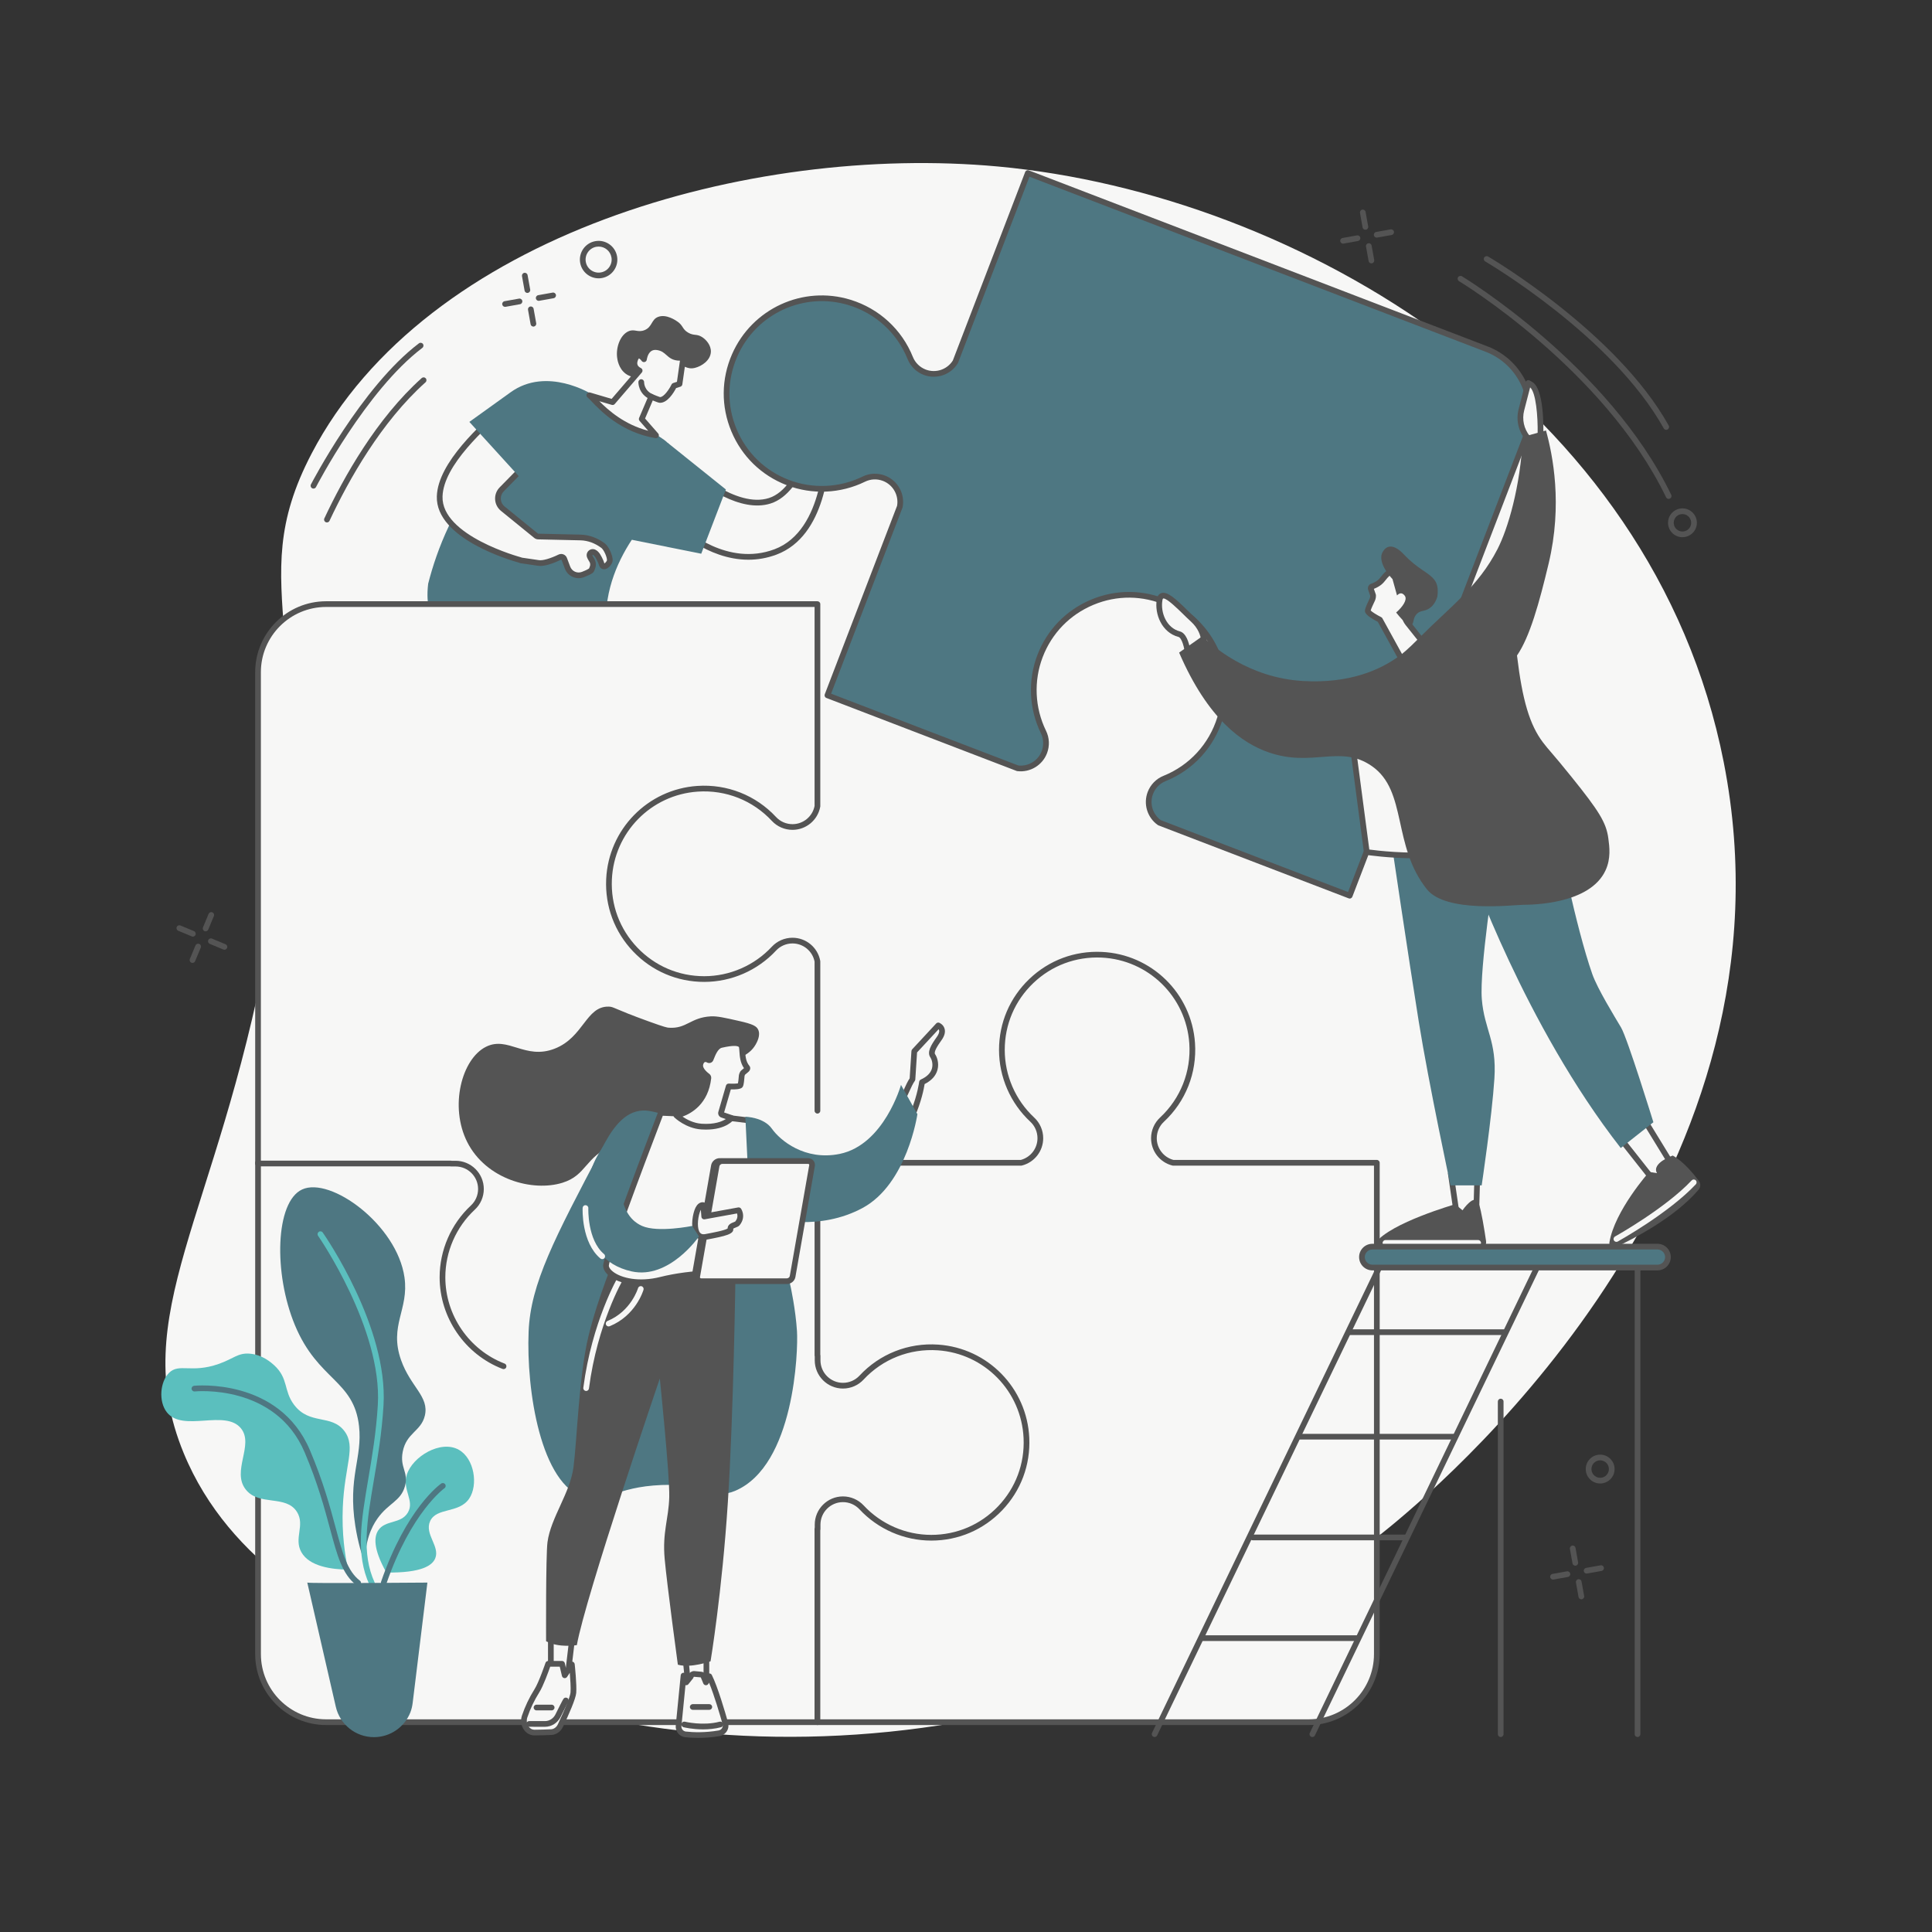 <svg xmlns="http://www.w3.org/2000/svg" xmlns:xlink="http://www.w3.org/1999/xlink" width="500" zoomAndPan="magnify" viewBox="0 0 375 375" height="500" preserveAspectRatio="xMidYMid meet" version="1.2"><rect x="0" y="0" width="375" height="375" fill="#333333" stroke="none"/><g id="4ff4b14ad2"><path style=" stroke:none;fill-rule:nonzero;fill:#f7f7f6;fill-opacity:1;" d="M 334.574 147.938 C 320.859 78.172 251.852 37.699 193.734 32.32 C 145.586 27.867 82.707 45.48 60.48 88.039 C 46.504 114.805 63.293 123.301 51.863 183.945 C 41.969 236.434 24.648 255.223 35.625 281.977 C 44.602 303.848 65.578 314.191 78.984 320.801 C 131.828 346.863 212.109 343.805 269.902 296.266 C 283.43 285.141 350.086 226.855 334.574 147.938 "/><path style=" stroke:none;fill-rule:nonzero;fill:#f7f7f6;fill-opacity:1;" d="M 165.473 75.586 L 158.453 81.445 C 158.453 81.445 156.188 95.027 149.426 97.195 C 142.66 99.359 133.871 91.188 133.871 91.188 L 131.281 101.945 C 131.281 101.945 140.145 110.996 150.492 107.141 C 160.844 103.285 160.488 86.633 160.488 86.633 C 160.488 86.645 163.07 86.367 163.523 83.703 C 163.91 81.438 163.32 80.27 163.32 80.27 C 163.32 80.27 166.703 77.469 165.473 75.586 "/><path style=" stroke:none;fill-rule:nonzero;fill:#545454;fill-opacity:1;" d="M 131.891 101.762 C 133.297 103.074 141.285 109.98 150.301 106.621 C 160.16 102.949 159.941 86.805 159.938 86.645 C 159.93 86.41 160.074 86.199 160.293 86.113 C 160.348 86.094 160.406 86.082 160.469 86.078 C 160.625 86.059 162.613 85.773 162.98 83.613 C 163.324 81.586 162.828 80.523 162.82 80.516 C 162.711 80.285 162.77 80.004 162.965 79.844 C 163.617 79.305 165.148 77.742 165.184 76.547 L 158.965 81.738 C 158.641 83.531 156.215 95.602 149.594 97.723 C 143.652 99.621 136.453 94.117 134.195 92.207 Z M 145.266 108.641 C 137.176 108.641 130.961 102.406 130.883 102.328 C 130.75 102.191 130.699 101.996 130.742 101.812 L 133.336 91.055 C 133.379 90.863 133.527 90.711 133.715 90.656 C 133.902 90.602 134.105 90.648 134.25 90.781 C 134.336 90.859 142.883 98.707 149.254 96.668 C 155.621 94.629 157.887 81.484 157.91 81.352 C 157.93 81.219 158 81.102 158.102 81.016 L 165.117 75.16 C 165.242 75.059 165.398 75.012 165.555 75.035 C 165.711 75.059 165.848 75.148 165.938 75.281 C 167.188 77.195 164.832 79.633 163.969 80.434 C 164.137 81 164.352 82.133 164.07 83.797 C 163.715 85.891 162.207 86.699 161.344 86.996 C 161.234 87.035 161.137 87.066 161.043 87.09 C 161.02 89.914 160.414 104.035 150.688 107.66 C 148.824 108.352 147 108.641 145.266 108.641 "/><path style=" stroke:none;fill-rule:nonzero;fill:#545454;fill-opacity:1;" d="M 159.992 85.891 C 159.797 85.891 159.605 85.785 159.508 85.602 C 159.359 85.332 159.461 84.996 159.727 84.848 C 159.738 84.844 160.797 84.242 160.738 83.355 C 160.699 82.691 160.898 82.008 161.32 81.371 C 161.418 81.227 161.484 81.062 161.52 80.895 L 159.863 81.984 C 159.605 82.152 159.262 82.078 159.098 81.824 C 158.93 81.566 159 81.227 159.258 81.059 L 161.699 79.457 C 161.852 79.355 162.043 79.34 162.215 79.406 C 162.383 79.48 162.508 79.629 162.543 79.809 L 162.605 80.113 C 162.738 80.77 162.609 81.434 162.242 81.984 C 162.039 82.285 161.812 82.754 161.844 83.281 C 161.945 84.883 160.324 85.781 160.258 85.82 C 160.172 85.867 160.082 85.891 159.992 85.891 "/><path style=" stroke:none;fill-rule:nonzero;fill:#4e7782;fill-opacity:1;" d="M 113.57 76.16 C 117.008 77.344 118.262 78.117 128.895 85.367 C 131.496 87.137 132.559 92.469 131.207 95.309 C 128.762 97.312 116.98 107.371 117.633 121.441 C 117.727 123.438 118.082 125.785 118.965 128.383 C 117.438 128.562 115.191 128.637 112.68 127.934 C 108.512 126.766 107.457 124.527 104.574 122.832 C 96.949 118.34 88.953 124.949 84.777 120.855 C 83.664 119.766 82.586 117.68 83.109 113.293 C 83.965 109.922 85.227 106.121 87.117 102.121 C 92.238 91.277 99.52 84.148 104.617 80.008 C 106.195 78.68 109.52 74.77 113.57 76.16 "/><path style=" stroke:none;fill-rule:nonzero;fill:#4e7782;fill-opacity:1;" d="M 140.895 95.012 C 140.895 95.012 134.227 89.664 129.551 85.914 L 121.668 104.578 L 136.109 107.477 L 140.895 95.012 "/><path style=" stroke:none;fill-rule:nonzero;fill:#f7f7f6;fill-opacity:1;" d="M 117.121 105.969 C 117.113 105.961 117.105 105.953 117.098 105.945 C 115.863 104.98 114.262 104.363 112.711 104.328 L 104.422 104.137 C 104.293 104.129 104.172 104.078 104.07 104 L 97.586 98.73 C 96.426 97.789 96.328 96.055 97.375 94.988 L 103.234 89.023 C 103.375 88.875 103.438 88.672 103.402 88.473 L 101.41 77.137 C 101.32 76.633 100.703 76.441 100.348 76.805 C 97.711 79.496 85.586 88.641 85.344 96.348 C 85.086 104.512 100.988 108.707 100.988 108.707 C 100.988 108.707 101.031 108.758 101.129 108.773 C 101.129 108.773 103.277 109.074 104.512 109.27 C 105.699 109.461 107.668 108.617 108.66 108.137 C 108.992 107.977 109.387 108.137 109.516 108.48 L 110.164 110.184 C 110.617 111.387 111.973 111.98 113.168 111.508 C 113.973 111.191 114.695 110.848 114.789 110.66 C 115.254 109.719 115.223 109.211 114.645 108.359 C 114.625 108.328 114.605 108.297 114.59 108.262 L 114.48 108.016 C 114.242 107.48 114.805 106.945 115.328 107.199 C 115.906 107.48 116.246 108.238 116.586 108.973 C 116.699 109.211 116.77 109.559 116.879 109.727 C 117.34 110.418 118.344 109.277 118.363 108.789 C 118.402 108.004 117.727 106.469 117.121 105.969 "/><path style=" stroke:none;fill-rule:nonzero;fill:#545454;fill-opacity:1;" d="M 108.93 107.523 C 109.082 107.523 109.23 107.551 109.367 107.609 C 109.676 107.727 109.918 107.977 110.035 108.285 L 110.68 109.988 C 110.848 110.43 111.176 110.777 111.605 110.969 C 112.039 111.16 112.523 111.168 112.965 110.996 C 113.809 110.664 114.203 110.445 114.32 110.355 C 114.668 109.633 114.641 109.336 114.188 108.676 C 114.145 108.613 114.109 108.551 114.082 108.484 L 113.973 108.242 C 113.77 107.781 113.875 107.262 114.234 106.914 C 114.598 106.566 115.121 106.484 115.57 106.703 C 116.316 107.066 116.703 107.902 117.074 108.711 C 117.152 108.875 117.199 109.02 117.238 109.148 C 117.262 109.215 117.289 109.301 117.312 109.363 C 117.5 109.262 117.785 108.91 117.812 108.754 C 117.84 108.152 117.234 106.781 116.77 106.395 L 117.121 105.965 L 116.762 106.387 C 115.578 105.461 114.098 104.914 112.695 104.879 L 104.41 104.691 C 104.141 104.672 103.91 104.582 103.719 104.43 L 97.238 99.16 C 96.562 98.613 96.148 97.805 96.102 96.938 C 96.051 96.07 96.371 95.223 96.98 94.602 L 102.84 88.633 C 102.855 88.617 102.863 88.594 102.859 88.57 L 100.863 77.234 C 100.863 77.223 100.855 77.188 100.816 77.172 C 100.773 77.16 100.75 77.184 100.742 77.195 C 100.258 77.688 99.492 78.367 98.52 79.23 C 94.176 83.09 86.09 90.27 85.895 96.363 C 85.656 104.004 100.977 108.133 101.129 108.176 L 101.32 108.242 C 101.777 108.305 103.535 108.555 104.598 108.723 C 105.336 108.84 106.766 108.434 108.418 107.641 C 108.582 107.562 108.754 107.523 108.93 107.523 Z M 112.316 112.227 C 111.922 112.227 111.531 112.145 111.16 111.98 C 110.453 111.668 109.918 111.102 109.645 110.379 L 109 108.676 C 108.992 108.656 108.977 108.645 108.957 108.637 C 108.938 108.625 108.918 108.629 108.898 108.637 C 107.555 109.285 105.684 110.016 104.422 109.816 C 103.211 109.625 101.074 109.324 101.051 109.32 C 100.926 109.301 100.824 109.262 100.75 109.219 C 99.262 108.809 84.531 104.582 84.789 96.328 C 84.996 89.762 93.316 82.371 97.785 78.402 C 98.742 77.555 99.496 76.887 99.949 76.418 C 100.262 76.102 100.719 75.988 101.141 76.117 C 101.566 76.25 101.879 76.602 101.953 77.043 L 103.949 88.379 C 104.012 88.754 103.895 89.137 103.629 89.41 L 97.77 95.379 C 97.375 95.781 97.176 96.312 97.207 96.875 C 97.238 97.438 97.496 97.945 97.934 98.301 L 104.418 103.57 C 104.43 103.578 104.445 103.586 104.461 103.586 L 112.723 103.773 C 114.355 103.812 116.074 104.445 117.438 105.512 L 117.473 105.539 C 118.207 106.145 118.961 107.859 118.918 108.812 C 118.891 109.375 118.238 110.262 117.543 110.457 C 117.094 110.578 116.676 110.422 116.418 110.031 C 116.312 109.875 116.25 109.68 116.188 109.492 C 116.156 109.395 116.125 109.293 116.086 109.207 C 115.777 108.543 115.477 107.887 115.086 107.699 C 115.07 107.691 115.039 107.676 115 107.711 C 114.965 107.746 114.98 107.777 114.984 107.793 L 115.094 108.039 C 115.793 109.062 115.836 109.781 115.285 110.902 C 115.203 111.074 115.062 111.359 113.371 112.023 C 113.031 112.16 112.672 112.227 112.316 112.227 "/><path style=" stroke:none;fill-rule:nonzero;fill:#4e7782;fill-opacity:1;" d="M 91.102 81.891 C 91.102 81.891 95.922 78.441 99.102 76.145 C 106.16 71.047 114.828 76.504 114.828 76.504 L 101.492 93.309 L 91.102 81.891 "/><path style=" stroke:none;fill-rule:nonzero;fill:#545454;fill-opacity:1;" d="M 123.559 73.281 C 122.531 73.184 121.906 72.871 121.496 72.578 C 120.02 71.523 119.812 69.668 119.773 69.297 C 119.562 67.383 120.391 64.977 122.027 64.285 C 123.207 63.789 123.777 64.617 125.117 64.074 C 126.637 63.457 126.383 62.016 127.75 61.504 C 129.328 60.91 131.168 62.191 131.5 62.422 C 132.637 63.211 132.41 63.879 133.539 64.547 C 134.688 65.23 135.195 64.754 136.234 65.402 C 137.062 65.914 138.043 67.023 137.98 68.312 C 137.902 69.938 136.219 71.074 134.895 71.402 C 133.305 71.797 132.961 70.832 131.102 70.797 C 127.879 70.734 126.859 73.594 123.559 73.281 "/><path style=" stroke:none;fill-rule:nonzero;fill:#f7f7f6;fill-opacity:1;" d="M 124.559 81.336 L 126.406 77.004 C 126.555 77.074 127.848 77.605 128.023 77.625 C 129.438 77.766 130.844 74.871 130.844 74.871 L 131.895 74.531 L 132.625 69.402 C 129.73 69.789 130.031 67.809 127.66 67.402 C 125.289 67 124.992 69.734 124.992 69.734 C 124.992 69.734 123.883 68.09 123.277 69.785 C 122.816 71.062 123.59 71.648 124.156 71.941 L 118.906 78.055 C 118.906 78.055 115.105 76.941 114.375 76.715 C 115.215 77.188 119.289 83.16 127.332 84.5 L 124.559 81.336 "/><path style=" stroke:none;fill-rule:nonzero;fill:#545454;fill-opacity:1;" d="M 116.332 77.875 C 118.059 79.621 121.176 82.402 125.82 83.613 L 124.145 81.699 C 124.004 81.539 123.969 81.316 124.051 81.117 L 125.898 76.785 C 125.957 76.648 126.07 76.539 126.211 76.484 C 126.352 76.434 126.512 76.438 126.645 76.504 C 126.789 76.574 127.867 77.012 128.098 77.074 C 128.109 77.074 128.117 77.074 128.125 77.074 C 128.828 77.074 129.859 75.633 130.344 74.629 C 130.41 74.492 130.531 74.391 130.672 74.344 L 131.395 74.109 L 131.98 70.004 C 131.965 70.004 131.953 70.004 131.938 70.004 C 130.574 70.004 129.926 69.426 129.34 68.902 C 128.852 68.469 128.434 68.098 127.566 67.949 C 127.074 67.867 126.68 67.941 126.359 68.18 C 125.676 68.691 125.543 69.785 125.543 69.793 C 125.516 70.023 125.348 70.215 125.125 70.27 C 124.898 70.324 124.664 70.234 124.535 70.043 C 124.367 69.797 124.105 69.582 124.008 69.57 C 124.012 69.578 123.91 69.652 123.797 69.969 C 123.547 70.664 123.727 71.094 124.41 71.449 C 124.562 71.523 124.668 71.668 124.699 71.832 C 124.73 72 124.688 72.172 124.578 72.301 L 119.328 78.414 C 119.184 78.582 118.961 78.648 118.75 78.586 C 118.664 78.562 117.484 78.215 116.332 77.875 Z M 127.332 85.055 C 127.301 85.055 127.273 85.051 127.242 85.047 C 120.566 83.934 116.543 79.711 114.824 77.91 C 114.535 77.605 114.207 77.258 114.102 77.195 C 113.867 77.047 113.766 76.742 113.883 76.488 C 114 76.234 114.277 76.102 114.543 76.188 C 115.129 76.367 117.77 77.145 118.719 77.422 L 123.328 72.055 C 122.367 71.25 122.535 70.203 122.754 69.598 C 123 68.914 123.375 68.535 123.871 68.473 C 124.18 68.434 124.461 68.531 124.699 68.68 C 124.883 68.215 125.188 67.676 125.691 67.301 C 126.258 66.871 126.953 66.723 127.754 66.859 C 128.934 67.059 129.566 67.625 130.074 68.078 C 130.703 68.637 131.156 69.043 132.555 68.855 C 132.727 68.828 132.898 68.891 133.02 69.016 C 133.141 69.137 133.199 69.309 133.172 69.48 L 132.441 74.609 C 132.41 74.816 132.266 74.992 132.062 75.059 L 131.234 75.324 C 130.805 76.148 129.516 78.336 127.969 78.176 C 127.77 78.152 127.156 77.914 126.699 77.727 L 125.207 81.234 L 127.75 84.137 C 127.902 84.312 127.93 84.566 127.816 84.77 C 127.719 84.949 127.531 85.055 127.332 85.055 "/><path style=" stroke:none;fill-rule:nonzero;fill:#545454;fill-opacity:1;" d="M 126.406 77.555 C 126.328 77.555 126.25 77.539 126.176 77.508 C 123.867 76.457 123.91 74.242 123.914 74.148 C 123.922 73.84 124.184 73.586 124.484 73.613 C 124.789 73.621 125.027 73.875 125.02 74.18 C 125.02 74.25 125.016 75.766 126.633 76.5 C 126.914 76.625 127.035 76.953 126.91 77.234 C 126.816 77.438 126.617 77.555 126.406 77.555 "/><path style=" stroke:none;fill-rule:nonzero;fill:#f7f7f6;fill-opacity:1;" d="M 199.23 279.113 C 198.801 269.801 191.355 262.172 182.055 261.539 C 176.188 261.141 170.863 263.48 167.215 267.402 C 166.289 268.402 164.984 268.961 163.621 268.961 C 160.898 268.961 158.695 266.754 158.695 264.031 L 158.695 263.117 L 158.664 263.117 L 158.664 225.695 L 121.242 225.695 L 121.242 225.719 L 120.328 225.719 C 117.605 225.719 115.398 227.926 115.398 230.648 C 115.398 232.012 115.961 233.312 116.957 234.242 C 120.879 237.887 123.219 243.215 122.82 249.078 C 122.188 258.383 114.559 265.828 105.246 266.258 C 94.641 266.742 85.887 258.289 85.887 247.789 C 85.887 242.438 88.16 237.617 91.793 234.242 C 92.789 233.312 93.352 232.012 93.352 230.648 C 93.352 227.926 91.145 225.719 88.422 225.719 L 87.508 225.719 L 87.508 225.695 L 50.086 225.695 L 50.086 321.059 C 50.086 328.355 56.004 334.273 63.301 334.273 L 158.664 334.273 L 158.664 296.852 L 158.695 296.852 L 158.695 295.938 C 158.695 293.215 160.898 291.008 163.621 291.008 C 164.984 291.008 166.289 291.57 167.215 292.566 C 170.594 296.199 175.41 298.473 180.762 298.473 C 191.262 298.473 199.719 289.719 199.23 279.113 "/><path style=" stroke:none;fill-rule:nonzero;fill:#545454;fill-opacity:1;" d="M 158.664 334.828 L 63.301 334.828 C 55.707 334.828 49.531 328.652 49.531 321.059 L 49.531 225.695 C 49.531 225.391 49.781 225.141 50.086 225.141 C 50.391 225.141 50.641 225.391 50.641 225.695 L 50.641 321.059 C 50.641 328.039 56.32 333.719 63.301 333.719 L 158.109 333.719 L 158.109 296.852 C 158.109 296.547 158.359 296.297 158.664 296.297 C 158.969 296.297 159.219 296.547 159.219 296.852 L 159.219 334.273 C 159.219 334.578 158.969 334.828 158.664 334.828 "/><path style=" stroke:none;fill-rule:nonzero;fill:#f7f7f6;fill-opacity:1;" d="M 227.688 225.695 C 225.555 225.156 223.973 223.227 223.973 220.926 C 223.973 219.562 224.539 218.258 225.535 217.332 C 229.457 213.684 231.793 208.355 231.398 202.492 C 230.766 193.191 223.137 185.746 213.824 185.316 C 203.215 184.828 194.461 193.285 194.461 203.785 C 194.461 209.137 196.738 213.957 200.371 217.332 C 201.367 218.258 201.926 219.562 201.926 220.926 C 201.926 223.227 200.348 225.156 198.215 225.695 L 158.664 225.695 L 158.664 263.117 L 158.691 263.117 L 158.691 264.031 C 158.691 266.754 160.898 268.961 163.621 268.961 C 164.984 268.961 166.289 268.402 167.215 267.402 C 170.863 263.48 176.188 261.141 182.051 261.539 C 191.355 262.172 198.801 269.801 199.23 279.113 C 199.715 289.719 191.262 298.473 180.762 298.473 C 175.406 298.473 170.59 296.199 167.215 292.566 C 166.289 291.57 164.984 291.008 163.621 291.008 C 160.898 291.008 158.691 293.215 158.691 295.938 L 158.691 296.852 L 158.664 296.852 L 158.664 334.273 L 254.023 334.273 C 261.324 334.273 267.242 328.355 267.242 321.059 L 267.242 225.695 L 227.688 225.695 "/><path style=" stroke:none;fill-rule:nonzero;fill:#545454;fill-opacity:1;" d="M 159.219 333.719 L 254.027 333.719 C 261.008 333.719 266.688 328.039 266.688 321.059 L 266.688 226.25 L 227.688 226.25 C 227.645 226.25 227.598 226.242 227.551 226.23 C 225.121 225.613 223.422 223.434 223.422 220.926 C 223.422 219.41 224.055 217.949 225.156 216.926 C 229.141 213.223 231.215 207.977 230.844 202.531 C 230.227 193.449 222.898 186.289 213.801 185.867 C 208.844 185.645 204.145 187.398 200.566 190.812 C 196.988 194.23 195.02 198.84 195.02 203.785 C 195.02 208.754 197.105 213.539 200.746 216.926 C 201.852 217.949 202.484 219.41 202.484 220.926 C 202.484 223.434 200.785 225.613 198.352 226.23 C 198.309 226.242 198.262 226.25 198.215 226.25 L 159.219 226.25 L 159.219 262.949 C 159.234 263 159.25 263.059 159.25 263.117 L 159.25 264.035 C 159.25 266.445 161.211 268.406 163.621 268.406 C 164.832 268.406 165.992 267.902 166.812 267.027 C 170.738 262.797 176.309 260.59 182.09 260.988 C 191.73 261.645 199.336 269.426 199.781 279.086 C 200.023 284.348 198.16 289.336 194.535 293.133 C 190.906 296.934 186.012 299.027 180.762 299.027 C 175.488 299.027 170.402 296.809 166.812 292.945 C 165.992 292.066 164.832 291.562 163.621 291.562 C 161.211 291.562 159.25 293.523 159.25 295.934 L 159.25 296.852 C 159.25 296.914 159.234 296.977 159.219 297.031 Z M 254.027 334.828 L 158.664 334.828 C 158.359 334.828 158.109 334.578 158.109 334.273 L 158.109 296.852 C 158.109 296.789 158.121 296.727 158.141 296.672 L 158.141 295.934 C 158.141 292.914 160.598 290.453 163.621 290.453 C 165.137 290.453 166.594 291.09 167.621 292.188 C 171.004 295.832 175.793 297.918 180.762 297.918 C 185.707 297.918 190.316 295.949 193.734 292.371 C 197.148 288.793 198.906 284.094 198.676 279.137 C 198.258 270.039 191.094 262.707 182.016 262.094 C 176.566 261.727 171.324 263.793 167.621 267.777 C 166.594 268.883 165.137 269.516 163.621 269.516 C 160.598 269.516 158.141 267.055 158.141 264.035 L 158.141 263.289 C 158.121 263.234 158.109 263.176 158.109 263.117 L 158.109 225.695 C 158.109 225.391 158.359 225.141 158.664 225.141 L 198.145 225.141 C 200.051 224.625 201.375 222.902 201.375 220.926 C 201.375 219.715 200.871 218.551 199.992 217.734 C 196.129 214.145 193.91 209.059 193.91 203.785 C 193.91 198.531 196.004 193.641 199.801 190.012 C 203.598 186.387 208.59 184.52 213.852 184.766 C 223.512 185.207 231.293 192.816 231.949 202.457 C 232.344 208.238 230.141 213.805 225.914 217.734 C 225.031 218.551 224.527 219.715 224.527 220.926 C 224.527 222.902 225.852 224.625 227.762 225.141 L 267.242 225.141 C 267.547 225.141 267.797 225.391 267.797 225.695 L 267.797 321.059 C 267.797 328.648 261.617 334.828 254.027 334.828 "/><path style=" stroke:none;fill-rule:nonzero;fill:#f7f7f6;fill-opacity:1;" d="M 135.391 153.098 C 141.254 152.699 146.582 155.035 150.227 158.961 C 151.156 159.957 152.461 160.52 153.82 160.52 C 156.238 160.52 158.242 158.781 158.664 156.496 L 158.664 117.254 L 63.301 117.254 C 56.004 117.254 50.086 123.172 50.086 130.469 L 50.086 225.832 L 87.508 225.832 L 87.508 225.855 L 88.422 225.855 C 91.145 225.855 93.352 228.062 93.352 230.785 C 93.352 232.148 92.789 233.449 91.793 234.379 C 88.16 237.754 85.887 242.574 85.887 247.922 C 85.887 258.426 94.641 266.879 105.246 266.395 C 114.562 265.965 122.188 258.516 122.82 249.215 C 123.219 243.352 120.879 238.023 116.957 234.379 C 115.961 233.453 115.398 232.148 115.398 230.785 C 115.398 228.062 117.605 225.855 120.328 225.855 L 121.242 225.855 L 121.242 225.832 L 158.664 225.832 L 158.664 186.594 C 158.242 184.305 156.238 182.566 153.82 182.566 C 152.461 182.566 151.156 183.129 150.227 184.125 C 146.852 187.758 142.031 190.031 136.684 190.031 C 126.184 190.031 117.727 181.281 118.215 170.672 C 118.641 161.355 126.09 153.73 135.391 153.098 "/><path style=" stroke:none;fill-rule:nonzero;fill:#545454;fill-opacity:1;" d="M 97.746 265.742 C 97.68 265.742 97.613 265.73 97.547 265.707 C 90.242 262.902 85.332 255.754 85.332 247.926 C 85.332 242.652 87.551 237.566 91.414 233.973 C 92.293 233.156 92.797 231.996 92.797 230.785 C 92.797 228.371 90.836 226.41 88.422 226.41 L 87.508 226.41 C 87.453 226.41 87.398 226.402 87.348 226.387 L 50.086 226.387 C 49.781 226.387 49.531 226.141 49.531 225.832 L 49.531 130.469 C 49.531 122.879 55.707 116.703 63.301 116.703 L 158.664 116.703 C 158.969 116.703 159.219 116.949 159.219 117.254 L 159.219 156.496 C 159.219 156.527 159.215 156.562 159.207 156.598 C 158.727 159.191 156.461 161.074 153.82 161.074 C 152.301 161.074 150.844 160.441 149.82 159.34 C 146.117 155.355 140.875 153.281 135.426 153.652 C 126.348 154.27 119.184 161.598 118.766 170.695 C 118.539 175.656 120.293 180.352 123.711 183.93 C 127.129 187.508 131.734 189.48 136.684 189.48 C 141.648 189.48 146.438 187.391 149.82 183.75 C 150.844 182.648 152.301 182.016 153.82 182.016 C 156.461 182.016 158.727 183.898 159.207 186.492 C 159.215 186.527 159.219 186.559 159.219 186.594 L 159.219 215.59 C 159.219 215.898 158.969 216.145 158.664 216.145 C 158.359 216.145 158.109 215.898 158.109 215.59 L 158.109 186.648 C 157.707 184.602 155.91 183.121 153.82 183.121 C 152.609 183.121 151.449 183.625 150.633 184.504 C 147.039 188.371 141.957 190.586 136.684 190.586 C 131.43 190.586 126.539 188.492 122.91 184.695 C 119.281 180.898 117.418 175.906 117.66 170.645 C 118.105 160.984 125.711 153.203 135.352 152.547 C 141.129 152.152 146.703 154.355 150.633 158.582 C 151.449 159.465 152.609 159.969 153.82 159.969 C 155.91 159.969 157.707 158.488 158.109 156.441 L 158.109 117.809 L 63.301 117.809 C 56.32 117.809 50.637 123.488 50.637 130.469 L 50.637 225.277 L 87.508 225.277 C 87.562 225.277 87.617 225.289 87.668 225.305 L 88.422 225.305 C 91.445 225.305 93.906 227.762 93.906 230.785 C 93.906 232.301 93.273 233.762 92.168 234.785 C 88.527 238.168 86.438 242.957 86.438 247.926 C 86.438 255.301 91.062 262.031 97.945 264.672 C 98.23 264.781 98.371 265.102 98.262 265.391 C 98.18 265.609 97.969 265.742 97.746 265.742 "/><path style=" stroke:none;fill-rule:nonzero;fill:#4e7782;fill-opacity:1;" d="M 288.535 67.75 L 199.5 33.586 L 185.441 70.223 C 184.227 72.207 181.734 73.109 179.48 72.246 C 178.207 71.758 177.191 70.766 176.684 69.5 C 174.684 64.535 170.547 60.441 164.93 58.715 C 156.02 55.973 146.336 60.422 142.598 68.965 C 138.344 78.695 143.102 89.895 152.906 93.656 C 157.902 95.574 163.215 95.18 167.668 92.996 C 168.891 92.398 170.312 92.34 171.582 92.828 C 173.836 93.691 175.086 96.031 174.66 98.324 L 160.602 134.957 L 197.531 149.125 C 199.715 149.387 201.883 148.152 202.707 146.004 C 203.195 144.73 203.137 143.312 202.539 142.09 C 200.355 137.637 199.961 132.32 201.879 127.324 C 205.641 117.523 216.84 112.766 226.57 117.02 C 235.109 120.754 239.562 130.441 236.82 139.352 C 235.094 144.969 231 149.105 226.035 151.102 C 224.77 151.609 223.777 152.629 223.289 153.902 C 222.465 156.051 223.25 158.414 225.047 159.684 L 261.973 173.855 L 296.137 84.82 C 298.754 78.008 295.348 70.363 288.535 67.75 "/><path style=" stroke:none;fill-rule:nonzero;fill:#545454;fill-opacity:1;" d="M 225.312 159.195 L 261.656 173.141 L 295.621 84.625 C 298.125 78.105 294.852 70.766 288.336 68.266 L 199.816 34.301 L 185.961 70.418 C 185.945 70.449 185.934 70.48 185.914 70.512 C 184.535 72.762 181.746 73.707 179.281 72.762 C 177.863 72.219 176.73 71.105 176.168 69.707 C 174.141 64.664 169.984 60.848 164.77 59.242 C 156.07 56.566 146.758 60.844 143.105 69.188 C 141.117 73.734 141.074 78.75 142.98 83.312 C 144.891 87.879 148.484 91.371 153.102 93.141 C 157.742 94.922 162.961 94.688 167.426 92.5 C 168.777 91.836 170.363 91.77 171.781 92.312 C 174.246 93.258 175.684 95.828 175.203 98.426 C 175.199 98.457 175.188 98.492 175.176 98.523 L 161.316 134.641 L 197.66 148.582 C 199.621 148.789 201.48 147.652 202.191 145.805 C 202.621 144.676 202.57 143.41 202.043 142.332 C 199.719 137.594 199.473 132.051 201.359 127.129 C 203.242 122.227 206.945 118.41 211.797 116.383 C 216.637 114.355 221.965 114.402 226.789 116.512 C 235.652 120.391 240.191 130.277 237.352 139.516 C 235.645 145.051 231.598 149.465 226.238 151.617 C 225.125 152.066 224.238 152.969 223.805 154.098 C 223.098 155.945 223.715 158.031 225.312 159.195 Z M 261.973 174.41 C 261.906 174.41 261.84 174.395 261.777 174.371 L 224.848 160.203 C 224.805 160.188 224.766 160.164 224.727 160.137 C 222.68 158.688 221.875 156.043 222.773 153.703 C 223.316 152.285 224.43 151.152 225.824 150.59 C 230.871 148.562 234.688 144.406 236.293 139.188 C 238.969 130.492 234.691 121.18 226.348 117.527 C 221.801 115.539 216.785 115.492 212.223 117.402 C 207.656 119.312 204.164 122.906 202.391 127.527 C 200.613 132.16 200.848 137.383 203.035 141.848 C 203.699 143.195 203.766 144.785 203.223 146.203 C 202.324 148.543 199.957 149.973 197.469 149.676 C 197.418 149.672 197.375 149.66 197.332 149.645 L 160.402 135.473 C 160.117 135.367 159.977 135.047 160.086 134.762 L 174.125 98.172 C 174.48 96.121 173.332 94.094 171.383 93.344 C 170.254 92.91 168.988 92.965 167.914 93.492 C 163.172 95.816 157.629 96.066 152.707 94.176 C 147.805 92.293 143.988 88.586 141.961 83.742 C 139.934 78.895 139.98 73.57 142.09 68.746 C 145.969 59.883 155.855 55.344 165.094 58.184 C 170.629 59.891 175.043 63.938 177.195 69.297 C 177.645 70.41 178.551 71.293 179.676 71.73 C 181.629 72.477 183.836 71.742 184.945 69.973 L 198.984 33.387 C 199.035 33.25 199.141 33.141 199.273 33.082 C 199.41 33.02 199.559 33.016 199.699 33.07 L 288.73 67.234 C 295.82 69.953 299.375 77.934 296.652 85.02 L 262.492 174.055 C 262.441 174.191 262.336 174.301 262.199 174.359 C 262.129 174.395 262.051 174.41 261.973 174.41 "/><path style=" stroke:none;fill-rule:nonzero;fill:#f7f7f6;fill-opacity:1;" d="M 286.73 228.531 L 286.512 236.285 L 282.836 236.285 L 281.602 227.809 L 286.73 228.531 "/><path style=" stroke:none;fill-rule:nonzero;fill:#545454;fill-opacity:1;" d="M 283.316 235.734 L 285.977 235.734 L 286.164 229.012 L 282.254 228.461 Z M 286.512 236.84 L 282.836 236.84 C 282.562 236.84 282.328 236.637 282.289 236.367 L 281.055 227.891 C 281.027 227.715 281.086 227.543 281.211 227.418 C 281.332 227.297 281.504 227.238 281.68 227.262 L 286.809 227.984 C 287.086 228.023 287.293 228.266 287.285 228.547 L 287.066 236.301 C 287.059 236.602 286.812 236.84 286.512 236.84 "/><path style=" stroke:none;fill-rule:nonzero;fill:#545454;fill-opacity:1;" d="M 267.754 242.645 L 286.828 242.645 C 287.824 242.645 288.586 241.855 288.441 240.871 C 288.113 238.641 287.535 235.066 287.035 233.59 C 286.285 231.387 283.871 234.918 283.871 234.918 L 282.461 233.742 C 282.461 233.742 269.887 237.34 267 241.219 C 266.535 241.844 266.977 242.645 267.754 242.645 "/><path style=" stroke:none;fill-rule:nonzero;fill:#f7f7f6;fill-opacity:1;" d="M 286.91 241.801 L 268.918 241.801 C 268.613 241.801 268.363 241.555 268.363 241.25 C 268.363 240.945 268.613 240.695 268.918 240.695 L 286.91 240.695 C 287.215 240.695 287.461 240.945 287.461 241.25 C 287.461 241.555 287.215 241.801 286.91 241.801 "/><path style=" stroke:none;fill-rule:nonzero;fill:#f7f7f6;fill-opacity:1;" d="M 313.992 220.289 L 320.984 229.145 L 324.68 226.371 L 318.695 216.602 L 313.992 220.289 "/><path style=" stroke:none;fill-rule:nonzero;fill:#545454;fill-opacity:1;" d="M 314.766 220.383 L 321.082 228.379 L 323.945 226.23 L 318.547 217.422 Z M 320.98 229.699 C 320.82 229.699 320.656 229.625 320.543 229.488 L 313.555 220.633 C 313.465 220.516 313.422 220.371 313.441 220.223 C 313.457 220.078 313.531 219.945 313.648 219.855 L 318.352 216.164 C 318.477 216.07 318.637 216.027 318.793 216.059 C 318.949 216.086 319.082 216.176 319.168 216.312 L 325.152 226.082 C 325.301 226.324 325.242 226.645 325.012 226.816 L 321.312 229.59 C 321.215 229.66 321.098 229.699 320.98 229.699 "/><path style=" stroke:none;fill-rule:nonzero;fill:#545454;fill-opacity:1;" d="M 313.59 242.078 C 316.793 240.582 325.039 236.395 329.695 230.918 C 330.117 230.426 330.129 229.707 329.738 229.191 C 328.746 227.871 326.734 225.426 324.68 224.289 C 324.68 224.289 320.504 225.742 321.621 227.711 L 320.102 227.465 C 320.102 227.465 313.371 235.027 312.383 241.18 C 312.273 241.852 312.969 242.367 313.59 242.078 "/><path style=" stroke:none;fill-rule:nonzero;fill:#f7f7f6;fill-opacity:1;" d="M 313.746 241.043 C 313.551 241.043 313.363 240.941 313.262 240.758 C 313.113 240.492 313.211 240.152 313.477 240.004 C 313.574 239.953 323.266 234.527 328.352 229.113 C 328.562 228.891 328.91 228.879 329.133 229.09 C 329.359 229.297 329.367 229.648 329.16 229.871 C 323.953 235.414 314.418 240.746 314.016 240.973 C 313.93 241.02 313.836 241.043 313.746 241.043 "/><path style=" stroke:none;fill-rule:nonzero;fill:#4e7782;fill-opacity:1;" d="M 269.992 162.914 C 269.992 162.914 273.414 186.082 275.375 198.266 C 277.332 210.449 281.543 230.078 281.543 230.078 L 287.594 230.078 C 287.594 230.078 289.586 216.75 290.062 209.359 C 290.543 201.973 288.105 199.887 287.621 193.938 C 287.137 187.992 290.16 168.773 290.16 168.773 L 281.195 160.008 L 269.992 162.914 "/><path style=" stroke:none;fill-rule:nonzero;fill:#4e7782;fill-opacity:1;" d="M 285.18 168.039 C 285.18 168.039 295.914 198.918 314.586 222.828 L 320.922 217.824 C 320.922 217.824 315.891 201.535 314.648 199.438 C 313.402 197.344 310.07 191.926 309.066 189.078 C 305.824 179.844 302.383 162.23 302.383 162.23 L 285.18 168.039 "/><path style=" stroke:none;fill-rule:nonzero;fill:#f7f7f6;fill-opacity:1;" d="M 273.281 121.008 C 272.438 119.93 272.711 119.348 272.895 119.328 C 273.062 119.305 274.102 118.941 274.438 118.711 C 275.242 118.16 275.59 117.27 275.215 116.715 C 275.012 116.422 274.645 116.285 274.223 116.305 C 274.496 114.984 274.188 114.301 273.98 113.348 C 273.266 110.055 270.422 110.375 269.289 111.391 C 268.297 112.273 268.258 113.133 266.254 113.859 C 266.062 113.93 266.035 114.203 266.109 114.391 L 266.484 115.457 C 266.57 115.668 266.469 116.148 266.371 116.359 C 266.074 117.008 265.387 118.355 265.5 118.648 C 265.719 119.215 267.832 120.281 267.832 120.281 L 271.863 127.602 C 271.547 128.828 270.75 129.441 270.172 129.734 C 269.816 129.918 270.723 130.723 271.031 130.973 C 271.617 131.445 271.031 130.973 273.488 132.191 C 276.742 133.801 280.965 129.793 280.965 129.793 C 280.965 129.793 279.945 129.52 273.281 121.008 "/><path style=" stroke:none;fill-rule:nonzero;fill:#545454;fill-opacity:1;" d="M 281.109 129.262 Z M 281.109 129.262 Z M 281.109 129.262 C 281.109 129.262 281.109 129.262 281.113 129.262 C 281.109 129.262 281.109 129.262 281.109 129.262 Z M 281.113 129.262 Z M 281.113 129.262 Z M 281.113 129.262 C 281.113 129.262 281.117 129.262 281.117 129.262 C 281.117 129.262 281.113 129.262 281.113 129.262 Z M 281.117 129.262 Z M 281.117 129.262 Z M 281.117 129.262 C 281.117 129.262 281.117 129.262 281.121 129.262 C 281.117 129.262 281.117 129.262 281.117 129.262 Z M 270.809 130.008 C 270.945 130.16 271.152 130.359 271.383 130.543 C 271.609 130.727 271.609 130.727 271.766 130.789 C 272 130.883 272.488 131.078 273.734 131.695 C 276 132.816 278.93 130.754 280.086 129.82 C 278.809 128.68 276.27 125.719 272.848 121.348 C 272.008 120.273 272.105 119.582 272.234 119.266 C 272.348 118.988 272.57 118.809 272.828 118.777 C 272.996 118.742 273.879 118.422 274.125 118.254 C 274.418 118.055 274.648 117.781 274.754 117.512 C 274.789 117.418 274.863 117.184 274.758 117.027 C 274.641 116.859 274.363 116.855 274.246 116.859 C 274.074 116.867 273.91 116.797 273.801 116.664 C 273.691 116.535 273.645 116.359 273.68 116.195 C 273.879 115.238 273.738 114.688 273.562 113.984 C 273.523 113.816 273.48 113.645 273.441 113.465 C 273.195 112.332 272.652 111.602 271.867 111.344 C 271.051 111.082 270.137 111.375 269.66 111.801 C 269.387 112.047 269.191 112.289 268.988 112.547 C 268.512 113.145 268.023 113.762 266.664 114.297 L 267.008 115.273 C 267.172 115.68 266.992 116.336 266.875 116.59 C 266.828 116.691 266.77 116.809 266.711 116.938 C 266.531 117.316 266.129 118.168 266.051 118.496 C 266.273 118.75 267.176 119.328 268.082 119.785 C 268.184 119.836 268.266 119.914 268.32 120.012 L 272.348 127.336 C 272.414 127.457 272.434 127.602 272.398 127.738 C 272.102 128.906 271.426 129.598 270.809 130.008 Z M 275.18 133.129 C 274.527 133.129 273.875 132.996 273.242 132.688 C 272.035 132.09 271.578 131.906 271.355 131.816 C 271.055 131.695 271.008 131.664 270.688 131.402 C 269.477 130.426 269.527 129.945 269.543 129.789 C 269.566 129.551 269.707 129.352 269.926 129.242 C 270.387 129.008 270.98 128.547 271.27 127.668 L 267.43 120.695 C 266.559 120.246 265.223 119.477 264.984 118.848 C 264.832 118.445 265.031 117.902 265.711 116.465 C 265.77 116.34 265.824 116.227 265.871 116.125 C 265.926 116.008 265.977 115.727 265.961 115.633 L 265.59 114.574 C 265.488 114.336 265.488 114.027 265.598 113.781 C 265.695 113.57 265.859 113.414 266.066 113.34 C 267.301 112.891 267.68 112.414 268.121 111.859 C 268.336 111.59 268.578 111.281 268.922 110.977 C 269.613 110.359 270.938 109.879 272.211 110.293 C 273.031 110.562 274.098 111.285 274.523 113.23 C 274.559 113.398 274.602 113.559 274.641 113.719 C 274.793 114.324 274.949 114.953 274.855 115.828 C 275.199 115.926 275.48 116.125 275.672 116.406 C 275.957 116.82 276 117.371 275.785 117.914 C 275.598 118.395 275.234 118.84 274.75 119.168 C 274.438 119.383 273.707 119.664 273.266 119.801 C 273.285 119.945 273.379 120.23 273.723 120.664 C 279.668 128.262 281.059 129.211 281.184 129.289 C 281.34 129.355 281.457 129.492 281.5 129.66 C 281.547 129.855 281.488 130.059 281.344 130.195 C 281.195 130.34 278.215 133.129 275.18 133.129 "/><path style=" stroke:none;fill-rule:nonzero;fill:#545454;fill-opacity:1;" d="M 270.285 112.406 C 270.285 112.406 267.148 109.223 268.391 107.117 C 268.5 106.934 268.832 106.352 269.461 106.156 C 270.754 105.75 272.18 107.281 272.496 107.617 C 275.266 110.555 277.285 111.055 278.426 112.559 C 278.84 113.102 279.262 114.066 278.977 115.863 C 278.57 117.113 277.957 117.73 277.473 118.059 C 276.48 118.738 275.734 118.414 274.996 119.164 C 274.168 120.008 274.496 121.039 273.965 121.27 C 273.551 121.449 272.738 121.098 270.992 118.891 C 272.34 117.711 273.086 116.473 272.746 115.77 C 272.648 115.566 272.352 115.211 272 115.172 C 271.531 115.117 271.164 115.578 271.164 115.578 L 270.285 112.406 "/><path style=" stroke:none;fill-rule:nonzero;fill:#f7f7f6;fill-opacity:1;" d="M 296.73 85.246 C 295.316 83.703 294.781 81.555 295.305 79.531 L 296.645 74.34 L 297.066 74.586 C 299.285 75.656 299 84.641 299 84.641 L 296.73 85.246 "/><path style=" stroke:none;fill-rule:nonzero;fill:#545454;fill-opacity:1;" d="M 296.996 75.195 L 295.84 79.668 C 295.391 81.414 295.797 83.238 296.922 84.621 L 298.457 84.211 C 298.52 80.812 298.121 76.137 296.996 75.195 Z M 296.73 85.797 C 296.574 85.797 296.426 85.734 296.32 85.617 C 294.777 83.934 294.195 81.605 294.77 79.395 L 296.109 74.199 C 296.152 74.031 296.27 73.895 296.434 73.824 C 296.594 73.762 296.777 73.773 296.926 73.859 L 297.332 74.098 C 299.727 75.305 299.602 83.102 299.551 84.656 C 299.543 84.902 299.375 85.113 299.141 85.176 L 296.871 85.777 C 296.824 85.793 296.777 85.797 296.73 85.797 "/><path style=" stroke:none;fill-rule:nonzero;fill:#f7f7f6;fill-opacity:1;" d="M 262.602 145.023 L 265.285 165.387 C 265.285 165.387 272.293 166.465 279.438 165.867 C 279.438 165.867 270.367 144.422 262.602 145.023 "/><path style=" stroke:none;fill-rule:nonzero;fill:#545454;fill-opacity:1;" d="M 265.781 164.895 C 267.305 165.102 272.863 165.762 278.617 165.375 C 277.02 161.816 269.621 146.055 263.23 145.574 Z M 274.922 166.602 C 269.609 166.602 265.258 165.941 265.203 165.93 C 264.957 165.895 264.77 165.699 264.734 165.457 L 262.051 145.098 C 262.031 144.945 262.074 144.797 262.168 144.676 C 262.266 144.559 262.406 144.484 262.555 144.473 C 270.629 143.84 279.57 164.762 279.945 165.652 C 280.016 165.816 280 166.004 279.91 166.156 C 279.816 166.309 279.66 166.406 279.48 166.422 C 277.938 166.547 276.391 166.602 274.922 166.602 "/><path style=" stroke:none;fill-rule:nonzero;fill:#f7f7f6;fill-opacity:1;" d="M 233.668 124.254 C 233.668 124.254 233.633 122.125 231.48 120.191 C 229.336 118.258 225.516 113.766 225.074 116.441 C 224.629 119.117 226.012 122.348 228.867 123.086 C 230.273 123.449 230.594 127.109 230.594 127.109 L 233.668 124.254 "/><path style=" stroke:none;fill-rule:nonzero;fill:#545454;fill-opacity:1;" d="M 225.84 116.16 C 225.812 116.16 225.781 116.16 225.754 116.172 C 225.742 116.176 225.664 116.258 225.621 116.531 C 225.227 118.902 226.41 121.879 229.004 122.551 C 230.23 122.867 230.77 124.715 231 125.98 L 233.094 124.031 C 233.016 123.473 232.664 122 231.113 120.602 C 230.691 120.223 230.211 119.754 229.703 119.254 C 228.664 118.234 226.551 116.16 225.84 116.16 Z M 230.594 127.664 C 230.527 127.664 230.461 127.652 230.395 127.629 C 230.199 127.551 230.062 127.371 230.043 127.16 C 229.922 125.789 229.398 123.793 228.73 123.621 C 225.527 122.793 224.059 119.203 224.527 116.352 C 224.664 115.527 225.086 115.227 225.414 115.117 C 226.574 114.742 228.172 116.199 230.48 118.465 C 230.977 118.953 231.449 119.418 231.852 119.781 C 234.152 121.852 234.223 124.145 234.223 124.242 C 234.227 124.402 234.16 124.551 234.043 124.66 L 230.973 127.516 C 230.867 127.613 230.73 127.664 230.594 127.664 "/><path style=" stroke:none;fill-rule:nonzero;fill:#545454;fill-opacity:1;" d="M 233.367 123.496 C 231.867 124.555 230.367 125.609 228.867 126.668 C 234.512 139.754 241.219 144.277 246.211 146.02 C 254.809 149.02 260.137 144.426 266.285 148.707 C 273.223 153.535 270.176 164.125 276.969 172.621 C 280.668 177.246 293.633 175.645 295.551 175.625 C 297.504 175.609 308.598 175.504 311.633 168.938 C 312.703 166.629 312.395 164.34 312.172 162.695 C 311.762 159.641 310.336 157.387 305.043 150.812 C 301.188 146.02 300.652 145.645 299.477 144.082 C 296.914 140.688 295.492 135.945 294.449 127.234 C 296.934 123.613 298.742 117.125 300.594 109.367 C 303.32 97.91 301.395 88.34 300.074 83.559 C 298.578 83.977 297.078 84.391 295.582 84.805 C 295.102 94.586 292.664 102.684 290.668 106.574 C 286.938 113.855 281.523 117.727 275.496 123.793 C 273.098 126.207 272.152 126.93 271.543 127.371 C 267.887 130.012 261.969 132.711 252.879 132.18 C 242.398 131.562 235.477 125.504 233.367 123.496 "/><path style=" stroke:none;fill-rule:nonzero;fill:#545454;fill-opacity:1;" d="M 224.109 337.152 C 224.023 337.152 223.941 337.133 223.867 337.098 C 223.59 336.965 223.477 336.633 223.605 336.359 L 267.199 245.809 C 267.332 245.535 267.664 245.418 267.941 245.551 C 268.215 245.684 268.332 246.012 268.199 246.289 L 224.605 336.836 C 224.512 337.035 224.312 337.152 224.109 337.152 "/><path style=" stroke:none;fill-rule:nonzero;fill:#545454;fill-opacity:1;" d="M 254.727 337.152 C 254.645 337.152 254.562 337.133 254.484 337.098 C 254.211 336.965 254.098 336.633 254.23 336.359 L 297.82 245.809 C 297.953 245.535 298.285 245.418 298.562 245.551 C 298.836 245.684 298.953 246.012 298.82 246.289 L 255.227 336.836 C 255.133 337.035 254.934 337.152 254.727 337.152 "/><path style=" stroke:none;fill-rule:nonzero;fill:#4e7782;fill-opacity:1;" d="M 323.75 243.996 C 323.75 245.121 322.84 246.027 321.719 246.027 L 266.383 246.027 C 265.262 246.027 264.352 245.121 264.352 243.996 C 264.352 242.879 265.262 241.969 266.383 241.969 L 321.719 241.969 C 322.84 241.969 323.75 242.879 323.75 243.996 "/><path style=" stroke:none;fill-rule:nonzero;fill:#545454;fill-opacity:1;" d="M 266.379 242.523 C 265.566 242.523 264.906 243.184 264.906 243.996 C 264.906 244.812 265.566 245.477 266.379 245.477 L 321.719 245.477 C 322.531 245.477 323.195 244.812 323.195 243.996 C 323.195 243.184 322.531 242.523 321.719 242.523 Z M 321.719 246.582 L 266.379 246.582 C 264.957 246.582 263.801 245.422 263.801 243.996 C 263.801 242.574 264.957 241.418 266.379 241.418 L 321.719 241.418 C 323.141 241.418 324.301 242.574 324.301 243.996 C 324.301 245.422 323.141 246.582 321.719 246.582 "/><path style=" stroke:none;fill-rule:nonzero;fill:#545454;fill-opacity:1;" d="M 317.848 337.152 C 317.539 337.152 317.289 336.902 317.289 336.598 L 317.289 246.211 C 317.289 245.906 317.539 245.66 317.848 245.66 C 318.152 245.66 318.398 245.906 318.398 246.211 L 318.398 336.598 C 318.398 336.902 318.152 337.152 317.848 337.152 "/><path style=" stroke:none;fill-rule:nonzero;fill:#545454;fill-opacity:1;" d="M 291.281 337.152 C 290.977 337.152 290.73 336.902 290.73 336.598 L 290.73 272.039 C 290.73 271.73 290.977 271.484 291.281 271.484 C 291.59 271.484 291.836 271.73 291.836 272.039 L 291.836 336.598 C 291.836 336.902 291.59 337.152 291.281 337.152 "/><path style=" stroke:none;fill-rule:nonzero;fill:#545454;fill-opacity:1;" d="M 291.836 259.125 L 261.953 259.125 C 261.648 259.125 261.402 258.875 261.402 258.57 C 261.402 258.266 261.648 258.016 261.953 258.016 L 291.836 258.016 C 292.145 258.016 292.391 258.266 292.391 258.57 C 292.391 258.875 292.145 259.125 291.836 259.125 "/><path style=" stroke:none;fill-rule:nonzero;fill:#545454;fill-opacity:1;" d="M 282.242 279.414 L 252.359 279.414 C 252.055 279.414 251.809 279.168 251.809 278.863 C 251.809 278.559 252.055 278.309 252.359 278.309 L 282.242 278.309 C 282.547 278.309 282.797 278.559 282.797 278.863 C 282.797 279.168 282.547 279.414 282.242 279.414 "/><path style=" stroke:none;fill-rule:nonzero;fill:#545454;fill-opacity:1;" d="M 273.023 298.969 L 243.141 298.969 C 242.832 298.969 242.586 298.719 242.586 298.414 C 242.586 298.109 242.832 297.859 243.141 297.859 L 273.023 297.859 C 273.328 297.859 273.574 298.109 273.574 298.414 C 273.574 298.719 273.328 298.969 273.023 298.969 "/><path style=" stroke:none;fill-rule:nonzero;fill:#545454;fill-opacity:1;" d="M 263.43 318.523 L 233.547 318.523 C 233.242 318.523 232.992 318.273 232.992 317.969 C 232.992 317.66 233.242 317.414 233.547 317.414 L 263.43 317.414 C 263.734 317.414 263.98 317.66 263.98 317.969 C 263.98 318.273 263.734 318.523 263.43 318.523 "/><path style=" stroke:none;fill-rule:nonzero;fill:#545454;fill-opacity:1;" d="M 63.457 101.402 C 63.379 101.402 63.297 101.387 63.223 101.352 C 62.945 101.223 62.824 100.895 62.957 100.617 C 66.754 92.516 73.117 81.215 81.852 73.383 C 82.082 73.18 82.43 73.199 82.633 73.426 C 82.84 73.656 82.82 74.004 82.59 74.207 C 73.992 81.914 67.715 93.078 63.957 101.086 C 63.863 101.285 63.664 101.402 63.457 101.402 "/><path style=" stroke:none;fill-rule:nonzero;fill:#545454;fill-opacity:1;" d="M 60.844 94.832 C 60.758 94.832 60.672 94.812 60.59 94.773 C 60.32 94.633 60.211 94.297 60.352 94.027 C 60.449 93.84 70.203 75.043 81.309 66.645 C 81.551 66.457 81.898 66.508 82.086 66.75 C 82.27 66.992 82.219 67.34 81.977 67.523 C 71.07 75.773 61.434 94.348 61.336 94.535 C 61.238 94.727 61.043 94.832 60.844 94.832 "/><path style=" stroke:none;fill-rule:nonzero;fill:#545454;fill-opacity:1;" d="M 116.191 47.859 C 116.047 47.859 115.895 47.871 115.746 47.898 C 114.375 48.145 113.457 49.461 113.703 50.832 C 113.949 52.207 115.266 53.121 116.637 52.875 C 117.301 52.758 117.883 52.387 118.266 51.832 C 118.652 51.277 118.801 50.605 118.68 49.941 C 118.461 48.719 117.395 47.859 116.191 47.859 Z M 116.191 54.023 C 114.465 54.023 112.926 52.785 112.613 51.027 C 112.258 49.055 113.578 47.16 115.551 46.809 C 117.523 46.453 119.418 47.773 119.77 49.746 C 119.941 50.703 119.73 51.668 119.176 52.465 C 118.621 53.262 117.789 53.797 116.832 53.965 C 116.617 54.008 116.402 54.023 116.191 54.023 "/><path style=" stroke:none;fill-rule:nonzero;fill:#545454;fill-opacity:1;" d="M 102.363 56.859 C 102.102 56.859 101.867 56.672 101.82 56.406 L 101.32 53.602 C 101.266 53.301 101.465 53.012 101.766 52.961 C 102.066 52.906 102.355 53.105 102.406 53.406 L 102.91 56.207 C 102.965 56.512 102.762 56.797 102.461 56.852 C 102.43 56.859 102.398 56.859 102.363 56.859 "/><path style=" stroke:none;fill-rule:nonzero;fill:#545454;fill-opacity:1;" d="M 103.531 63.391 C 103.27 63.391 103.035 63.203 102.988 62.934 L 102.488 60.133 C 102.434 59.832 102.633 59.543 102.934 59.492 C 103.234 59.438 103.523 59.637 103.574 59.938 L 104.078 62.738 C 104.133 63.043 103.93 63.328 103.629 63.383 C 103.598 63.387 103.562 63.391 103.531 63.391 "/><path style=" stroke:none;fill-rule:nonzero;fill:#545454;fill-opacity:1;" d="M 98.031 59.559 C 97.77 59.559 97.535 59.371 97.488 59.102 C 97.434 58.801 97.633 58.516 97.934 58.461 L 100.738 57.961 C 101.035 57.906 101.324 58.105 101.379 58.406 C 101.434 58.707 101.234 58.996 100.934 59.047 L 98.129 59.551 C 98.098 59.555 98.062 59.559 98.031 59.559 "/><path style=" stroke:none;fill-rule:nonzero;fill:#545454;fill-opacity:1;" d="M 104.559 58.391 C 104.297 58.391 104.062 58.203 104.016 57.938 C 103.961 57.637 104.164 57.348 104.465 57.293 L 107.266 56.793 C 107.566 56.738 107.855 56.938 107.906 57.238 C 107.961 57.539 107.762 57.828 107.461 57.883 L 104.66 58.383 C 104.625 58.391 104.594 58.391 104.559 58.391 "/><path style=" stroke:none;fill-rule:nonzero;fill:#545454;fill-opacity:1;" d="M 305.766 303.898 C 305.5 303.898 305.266 303.711 305.219 303.441 L 304.719 300.641 C 304.664 300.34 304.867 300.051 305.164 299.996 C 305.469 299.941 305.754 300.145 305.809 300.441 L 306.309 303.246 C 306.363 303.547 306.164 303.836 305.863 303.891 C 305.832 303.895 305.797 303.898 305.766 303.898 "/><path style=" stroke:none;fill-rule:nonzero;fill:#545454;fill-opacity:1;" d="M 306.934 310.426 C 306.672 310.426 306.438 310.238 306.391 309.969 L 305.891 307.168 C 305.836 306.867 306.035 306.578 306.336 306.523 C 306.637 306.473 306.926 306.672 306.977 306.973 L 307.48 309.773 C 307.535 310.074 307.332 310.363 307.031 310.418 C 307 310.422 306.969 310.426 306.934 310.426 "/><path style=" stroke:none;fill-rule:nonzero;fill:#545454;fill-opacity:1;" d="M 301.434 306.594 C 301.172 306.594 300.938 306.406 300.891 306.137 C 300.836 305.84 301.035 305.551 301.336 305.496 L 304.141 304.996 C 304.441 304.941 304.727 305.141 304.781 305.441 C 304.836 305.742 304.633 306.031 304.336 306.086 L 301.531 306.586 C 301.5 306.594 301.465 306.594 301.434 306.594 "/><path style=" stroke:none;fill-rule:nonzero;fill:#545454;fill-opacity:1;" d="M 307.965 305.426 C 307.699 305.426 307.465 305.238 307.418 304.969 C 307.363 304.668 307.562 304.383 307.867 304.328 L 310.668 303.828 C 310.969 303.773 311.258 303.973 311.309 304.273 C 311.363 304.574 311.164 304.863 310.863 304.918 L 308.062 305.418 C 308.027 305.426 307.992 305.426 307.965 305.426 "/><path style=" stroke:none;fill-rule:nonzero;fill:#545454;fill-opacity:1;" d="M 39.91 180.773 C 39.84 180.773 39.766 180.762 39.695 180.73 C 39.414 180.613 39.281 180.289 39.398 180.008 L 40.492 177.379 C 40.609 177.098 40.934 176.965 41.215 177.082 C 41.5 177.199 41.633 177.523 41.516 177.805 L 40.422 180.434 C 40.332 180.645 40.125 180.773 39.91 180.773 "/><path style=" stroke:none;fill-rule:nonzero;fill:#545454;fill-opacity:1;" d="M 37.363 186.898 C 37.289 186.898 37.219 186.887 37.148 186.855 C 36.867 186.738 36.734 186.414 36.852 186.133 L 37.945 183.504 C 38.062 183.223 38.387 183.09 38.668 183.207 C 38.949 183.32 39.086 183.645 38.969 183.93 L 37.875 186.559 C 37.785 186.77 37.578 186.898 37.363 186.898 "/><path style=" stroke:none;fill-rule:nonzero;fill:#545454;fill-opacity:1;" d="M 37.434 181.797 C 37.363 181.797 37.293 181.781 37.223 181.75 L 34.594 180.66 C 34.312 180.539 34.18 180.215 34.297 179.934 C 34.414 179.652 34.734 179.52 35.02 179.637 L 37.648 180.73 C 37.93 180.848 38.062 181.172 37.945 181.453 C 37.855 181.668 37.652 181.797 37.434 181.797 "/><path style=" stroke:none;fill-rule:nonzero;fill:#545454;fill-opacity:1;" d="M 43.559 184.344 C 43.488 184.344 43.418 184.328 43.348 184.301 L 40.719 183.207 C 40.438 183.09 40.301 182.766 40.418 182.484 C 40.539 182.199 40.859 182.066 41.145 182.184 L 43.773 183.277 C 44.055 183.395 44.188 183.719 44.07 184 C 43.98 184.215 43.777 184.344 43.559 184.344 "/><path style=" stroke:none;fill-rule:nonzero;fill:#545454;fill-opacity:1;" d="M 310.586 283.449 C 310.203 283.449 309.832 283.582 309.527 283.828 C 309.176 284.113 308.953 284.52 308.91 284.965 C 308.859 285.418 308.992 285.859 309.277 286.211 C 309.562 286.559 309.969 286.781 310.418 286.828 C 311.344 286.93 312.18 286.246 312.277 285.32 C 312.324 284.871 312.191 284.43 311.906 284.078 C 311.621 283.727 311.219 283.508 310.77 283.461 C 310.707 283.453 310.648 283.449 310.586 283.449 Z M 310.594 287.945 C 310.496 287.945 310.402 287.938 310.301 287.93 C 309.559 287.852 308.887 287.488 308.418 286.906 C 307.945 286.324 307.73 285.594 307.809 284.852 C 307.887 284.109 308.25 283.441 308.828 282.969 C 309.41 282.5 310.141 282.285 310.883 282.359 C 311.629 282.438 312.297 282.801 312.766 283.383 C 313.238 283.961 313.457 284.691 313.375 285.434 C 313.227 286.871 312.008 287.945 310.594 287.945 "/><path style=" stroke:none;fill-rule:nonzero;fill:#545454;fill-opacity:1;" d="M 265.016 44.594 C 264.754 44.594 264.523 44.402 264.473 44.137 L 263.977 41.336 C 263.918 41.035 264.121 40.746 264.422 40.691 C 264.719 40.641 265.008 40.836 265.062 41.137 L 265.562 43.941 C 265.617 44.242 265.418 44.531 265.117 44.586 C 265.086 44.59 265.051 44.594 265.016 44.594 "/><path style=" stroke:none;fill-rule:nonzero;fill:#545454;fill-opacity:1;" d="M 266.188 51.121 C 265.926 51.121 265.691 50.934 265.645 50.664 L 265.141 47.859 C 265.086 47.562 265.289 47.273 265.59 47.219 C 265.891 47.168 266.176 47.367 266.23 47.668 L 266.734 50.469 C 266.785 50.773 266.586 51.059 266.285 51.113 C 266.254 51.117 266.223 51.121 266.188 51.121 "/><path style=" stroke:none;fill-rule:nonzero;fill:#545454;fill-opacity:1;" d="M 260.688 47.289 C 260.422 47.289 260.191 47.102 260.141 46.836 C 260.086 46.535 260.289 46.246 260.59 46.191 L 263.391 45.691 C 263.691 45.637 263.98 45.836 264.031 46.137 C 264.086 46.441 263.887 46.727 263.586 46.781 L 260.785 47.281 C 260.75 47.289 260.715 47.289 260.688 47.289 "/><path style=" stroke:none;fill-rule:nonzero;fill:#545454;fill-opacity:1;" d="M 267.215 46.121 C 266.953 46.121 266.719 45.934 266.672 45.664 C 266.617 45.363 266.816 45.078 267.117 45.023 L 269.922 44.523 C 270.219 44.469 270.508 44.668 270.566 44.969 C 270.617 45.27 270.418 45.559 270.117 45.613 L 267.316 46.113 C 267.281 46.117 267.25 46.121 267.215 46.121 "/><path style=" stroke:none;fill-rule:nonzero;fill:#5bbfbe;fill-opacity:1;" d="M 74.992 305.23 C 72.32 300.449 72.652 298.207 73.414 297.047 C 74.773 294.977 77.809 295.852 79.156 293.602 C 80.539 291.293 78.031 289.191 78.965 286.227 C 80.066 282.723 85.543 279.418 89.059 281.402 C 92.066 283.102 92.855 288.227 91.07 290.875 C 89.086 293.816 84.711 292.531 83.48 295.27 C 82.348 297.789 85.465 300.176 84.465 302.504 C 83.895 303.836 81.898 305.316 74.992 305.23 "/><path style=" stroke:none;fill-rule:nonzero;fill:#4e7782;fill-opacity:1;" d="M 74.488 307.73 C 74.43 307.73 74.371 307.723 74.309 307.699 C 74.02 307.602 73.867 307.285 73.969 307 C 78.895 292.762 85.367 288.145 85.641 287.953 C 85.891 287.781 86.234 287.844 86.41 288.094 C 86.582 288.344 86.523 288.688 86.27 288.863 C 86.207 288.906 79.809 293.508 75.012 307.359 C 74.934 307.59 74.719 307.73 74.488 307.73 "/><path style=" stroke:none;fill-rule:nonzero;fill:#4e7782;fill-opacity:1;" d="M 70.848 303.578 C 70.816 299.113 72.094 296.398 73.27 294.742 C 75.41 291.719 77.781 291.406 78.598 288.484 C 79.367 285.727 77.562 284.895 78.168 281.785 C 78.887 278.086 81.727 277.832 82.461 274.785 C 83.348 271.078 79.684 269.203 77.848 263.996 C 75.465 257.262 79.41 254.215 78.508 247.926 C 77.043 237.723 64.148 228.316 58.633 230.879 C 53.434 233.297 53.055 247.168 57.258 257.246 C 61.738 267.984 68.676 267.832 69.688 276.809 C 70.383 283.016 67.469 286.648 68.969 296.188 C 69.477 299.414 70.277 301.98 70.848 303.578 "/><path style=" stroke:none;fill-rule:nonzero;fill:#5bbfbe;fill-opacity:1;" d="M 72.211 307.934 C 72.004 307.934 71.801 307.816 71.711 307.613 C 69 301.703 70.094 295.262 71.477 287.102 C 72.199 282.844 73.02 278.012 73.336 272.699 C 74.215 257.941 61.863 240.047 61.738 239.867 C 61.562 239.617 61.625 239.273 61.875 239.098 C 62.125 238.922 62.473 238.984 62.645 239.234 C 63.164 239.977 75.344 257.621 74.441 272.766 C 74.121 278.137 73.297 283 72.57 287.289 C 71.219 295.258 70.148 301.551 72.715 307.152 C 72.844 307.43 72.723 307.758 72.441 307.883 C 72.367 307.918 72.289 307.934 72.211 307.934 "/><path style=" stroke:none;fill-rule:nonzero;fill:#5bbfbe;fill-opacity:1;" d="M 67.555 304.668 C 66.953 301.828 66.324 297.645 66.535 292.598 C 66.875 284.371 69.16 280.871 66.867 277.797 C 64.336 274.41 60.078 276.68 57.062 272.645 C 55.004 269.898 56.035 267.578 53.211 264.988 C 52.672 264.496 50.922 262.934 48.449 262.742 C 46.156 262.566 45.344 263.73 42.418 264.75 C 37.117 266.602 34.754 264.527 32.805 266.477 C 31.078 268.195 30.734 272.016 32.379 274.117 C 35.48 278.082 43.68 273.465 46.758 277.227 C 49.387 280.434 44.855 285.574 47.73 289.152 C 50.32 292.375 55.508 290.086 57.637 293.457 C 59.262 296.039 56.984 298.582 58.492 301.27 C 60.062 304.074 64.387 304.613 67.555 304.668 "/><path style=" stroke:none;fill-rule:nonzero;fill:#4e7782;fill-opacity:1;" d="M 69.527 307.812 C 69.41 307.812 69.289 307.777 69.191 307.695 C 66.434 305.566 65.496 302.078 64.074 296.793 C 63.012 292.84 61.691 287.926 59.137 281.906 C 53.461 268.539 37.953 270.059 37.797 270.078 C 37.496 270.109 37.219 269.891 37.184 269.586 C 37.152 269.285 37.371 269.012 37.676 268.977 C 37.84 268.961 54.152 267.34 60.152 281.473 C 62.738 287.562 64.074 292.52 65.145 296.504 C 66.508 301.574 67.406 304.922 69.867 306.82 C 70.109 307.008 70.152 307.355 69.965 307.598 C 69.855 307.738 69.691 307.812 69.527 307.812 "/><path style=" stroke:none;fill-rule:nonzero;fill:#4e7782;fill-opacity:1;" d="M 59.645 307.18 C 60.09 307.379 82.957 307.18 82.957 307.18 L 80.102 330.512 C 80.023 331.145 79.887 331.77 79.656 332.359 C 78.531 335.223 75.75 337.18 72.582 337.18 C 69.043 337.18 65.973 334.734 65.18 331.281 L 59.645 307.18 "/><path style=" stroke:none;fill-rule:nonzero;fill:#545454;fill-opacity:1;" d="M 137.973 197.273 C 139.199 197.207 140.637 197.535 143.523 198.188 C 146.121 198.773 146.84 199.172 147.16 199.852 C 147.684 200.965 146.898 202.34 146.668 202.75 C 145.34 205.078 142.906 205.383 141.305 206.449 C 136.117 209.891 138.762 215.738 134.461 219.395 C 130.363 222.875 126.535 218.785 119.172 222.105 C 113.375 224.719 113.914 228.082 109.188 229.566 C 103.41 231.375 94.363 228.941 90.691 221.676 C 87.203 214.766 89.613 205.539 94.328 203.18 C 98.613 201.039 101.922 205.77 107.645 203.551 C 113.289 201.363 113.723 195.305 118.125 195.383 C 119.18 195.398 118.957 195.742 125.891 198.246 C 129.102 199.41 129.488 199.457 129.836 199.48 C 133.293 199.711 134.012 197.492 137.973 197.273 "/><path style=" stroke:none;fill-rule:nonzero;fill:#4e7782;fill-opacity:1;" d="M 150.359 232.754 C 152.828 247.863 153.113 248.086 153.445 249.668 C 153.445 249.668 154.426 254.117 154.695 258.402 C 154.934 262.121 154.234 284.453 142.691 289.371 C 138.52 291.148 137.312 287.883 128.438 288.238 C 119.34 288.602 117.496 291.84 113.527 290.703 C 104.938 288.25 102.129 269.82 102.605 258.43 C 102.988 249.156 107.605 240.398 116.836 222.879 C 118.242 220.211 120.496 216.141 124.121 215.621 C 125.781 215.383 126.445 215.637 133.121 217.469 C 140.379 219.461 142.223 217.344 145.34 219.305 C 148.559 221.332 149.125 225.195 150.359 232.754 "/><path style=" stroke:none;fill-rule:nonzero;fill:#f7f7f6;fill-opacity:1;" d="M 137.109 320.23 L 137.109 327.535 L 133.594 327.324 L 132.902 320.23 L 137.109 320.23 "/><path style=" stroke:none;fill-rule:nonzero;fill:#545454;fill-opacity:1;" d="M 134.102 326.797 L 136.559 326.949 L 136.559 320.785 L 133.516 320.785 Z M 137.109 328.09 C 137.098 328.09 137.09 328.09 137.078 328.09 L 133.562 327.875 C 133.289 327.859 133.07 327.645 133.043 327.375 L 132.352 320.285 C 132.336 320.129 132.387 319.973 132.492 319.859 C 132.598 319.742 132.746 319.676 132.902 319.676 L 137.109 319.676 C 137.414 319.676 137.664 319.926 137.664 320.23 L 137.664 327.535 C 137.664 327.688 137.602 327.836 137.488 327.941 C 137.387 328.035 137.25 328.09 137.109 328.09 "/><path style=" stroke:none;fill-rule:nonzero;fill:#f7f7f6;fill-opacity:1;" d="M 133.066 336.645 C 134.5 336.801 136.84 336.898 139.57 336.43 C 140.465 336.273 141.031 335.383 140.789 334.508 C 140.102 332.074 138.75 327.535 137.672 325.363 L 137.023 326.547 L 136.504 325.297 C 136.418 325.148 136.262 325.051 136.09 325.035 L 134.742 324.91 C 134.461 324.883 134.125 325.16 134.074 325.438 L 133.188 326.547 L 132.676 325.23 L 131.715 334.977 C 131.633 335.809 132.234 336.559 133.066 336.645 "/><path style=" stroke:none;fill-rule:nonzero;fill:#545454;fill-opacity:1;" d="M 133.125 336.094 C 134.566 336.25 136.832 336.34 139.477 335.883 C 139.754 335.836 139.992 335.68 140.141 335.441 C 140.289 335.203 140.332 334.926 140.254 334.66 C 139.773 332.941 138.641 329.059 137.625 326.605 L 137.512 326.812 C 137.406 327 137.207 327.109 136.996 327.102 C 136.781 327.09 136.594 326.957 136.512 326.762 L 136.023 325.578 L 134.691 325.461 C 134.691 325.469 134.629 325.52 134.617 325.551 C 134.602 325.641 134.566 325.711 134.508 325.785 L 133.621 326.895 C 133.496 327.047 133.297 327.125 133.102 327.094 C 133.086 327.094 133.066 327.09 133.051 327.082 L 132.266 335.031 C 132.215 335.562 132.602 336.039 133.125 336.094 Z M 135.512 337.328 C 134.531 337.328 133.684 337.27 133.008 337.195 C 131.879 337.074 131.055 336.055 131.164 334.926 L 132.125 325.176 C 132.148 324.922 132.348 324.719 132.602 324.684 C 132.852 324.648 133.098 324.789 133.191 325.027 L 133.355 325.453 L 133.574 325.18 C 133.746 324.688 134.289 324.309 134.793 324.359 L 136.141 324.484 C 136.488 324.516 136.801 324.715 136.98 325.012 C 136.996 325.035 137.008 325.059 137.016 325.086 L 137.094 325.27 L 137.188 325.098 C 137.289 324.914 137.48 324.809 137.684 324.809 C 137.891 324.812 138.078 324.934 138.168 325.117 C 139.32 327.438 140.758 332.355 141.32 334.359 C 141.477 334.926 141.391 335.535 141.074 336.031 C 140.762 336.531 140.246 336.871 139.664 336.977 C 138.133 337.238 136.723 337.328 135.512 337.328 "/><path style=" stroke:none;fill-rule:nonzero;fill:#545454;fill-opacity:1;" d="M 136.469 335.672 C 134.379 335.672 132.777 335.277 132.68 335.254 C 132.383 335.18 132.203 334.879 132.277 334.582 C 132.348 334.285 132.652 334.105 132.945 334.18 C 132.98 334.188 136.438 335.031 139.668 334.18 C 139.965 334.105 140.266 334.277 140.344 334.574 C 140.422 334.871 140.246 335.176 139.949 335.254 C 138.754 335.566 137.547 335.672 136.469 335.672 "/><path style=" stroke:none;fill-rule:nonzero;fill:#545454;fill-opacity:1;" d="M 137.672 331.875 L 134.465 331.875 C 134.16 331.875 133.91 331.629 133.91 331.324 C 133.91 331.016 134.16 330.77 134.465 330.77 L 137.672 330.77 C 137.98 330.77 138.227 331.016 138.227 331.324 C 138.227 331.629 137.98 331.875 137.672 331.875 "/><path style=" stroke:none;fill-rule:nonzero;fill:#f7f7f6;fill-opacity:1;" d="M 111.254 316.363 L 110.215 325.172 L 106.918 325.059 L 106.918 316.363 L 111.254 316.363 "/><path style=" stroke:none;fill-rule:nonzero;fill:#545454;fill-opacity:1;" d="M 107.473 324.523 L 109.723 324.602 L 110.629 316.918 L 107.473 316.918 Z M 110.215 325.727 C 110.207 325.727 110.203 325.727 110.195 325.727 L 106.898 325.613 C 106.602 325.602 106.367 325.355 106.367 325.059 L 106.367 316.363 C 106.367 316.059 106.613 315.812 106.918 315.812 L 111.254 315.812 C 111.41 315.812 111.562 315.879 111.668 316 C 111.773 316.117 111.82 316.273 111.801 316.43 L 110.762 325.238 C 110.73 325.52 110.492 325.727 110.215 325.727 "/><path style=" stroke:none;fill-rule:nonzero;fill:#f7f7f6;fill-opacity:1;" d="M 110.996 323.07 C 110.996 323.07 111.422 326.984 111.289 328.559 C 111.195 329.684 109.652 333.082 108.781 334.926 C 108.422 335.684 107.738 336.172 106.98 336.203 C 106.059 336.242 104.77 336.289 103.734 336.293 C 102.309 336.293 101.328 334.672 101.836 333.16 C 102.305 331.766 103.051 330.016 104.227 328.156 C 105.109 326.754 106.402 322.941 106.402 322.941 L 109.086 322.941 L 109.613 325.172 L 110.996 323.07 "/><path style=" stroke:none;fill-rule:nonzero;fill:#545454;fill-opacity:1;" d="M 106.797 323.496 C 106.441 324.508 105.445 327.258 104.695 328.449 C 103.715 330.004 102.93 331.645 102.359 333.336 C 102.152 333.949 102.246 334.621 102.609 335.125 C 102.895 335.52 103.293 335.738 103.73 335.738 C 103.734 335.738 103.734 335.738 103.734 335.738 C 104.766 335.738 106.059 335.691 106.957 335.652 C 107.504 335.629 108.012 335.258 108.281 334.691 C 109.758 331.562 110.676 329.254 110.738 328.512 C 110.812 327.629 110.699 325.938 110.594 324.688 L 110.074 325.477 C 109.953 325.66 109.734 325.758 109.516 325.719 C 109.301 325.68 109.125 325.516 109.074 325.301 L 108.648 323.496 Z M 103.73 336.844 C 102.938 336.844 102.203 336.453 101.711 335.77 C 101.141 334.977 100.992 333.934 101.312 332.984 C 101.91 331.211 102.734 329.488 103.758 327.859 C 104.598 326.531 105.863 322.805 105.879 322.766 C 105.953 322.539 106.164 322.391 106.402 322.391 L 109.086 322.391 C 109.344 322.391 109.566 322.566 109.625 322.816 L 109.855 323.797 L 110.535 322.766 C 110.664 322.57 110.902 322.477 111.129 322.531 C 111.355 322.586 111.523 322.781 111.547 323.012 C 111.566 323.176 111.977 326.996 111.844 328.602 C 111.746 329.75 110.398 332.801 109.281 335.164 C 108.836 336.105 107.965 336.715 107.004 336.758 C 106.094 336.797 104.789 336.844 103.734 336.844 C 103.734 336.844 103.734 336.844 103.73 336.844 "/><path style=" stroke:none;fill-rule:nonzero;fill:#545454;fill-opacity:1;" d="M 110.184 330.484 Z M 105.781 335.168 C 105.781 335.168 105.781 335.168 105.777 335.168 L 102.723 335.164 C 102.414 335.164 102.168 334.918 102.168 334.613 C 102.168 334.305 102.418 334.059 102.723 334.059 L 105.781 334.062 C 106.637 334.062 107.414 333.559 107.816 332.754 C 109.285 329.789 109.359 329.727 109.48 329.629 C 109.719 329.434 110.066 329.469 110.262 329.707 C 110.43 329.914 110.422 330.211 110.258 330.41 C 110.195 330.508 109.934 330.973 108.809 333.246 C 108.219 334.43 107.059 335.168 105.781 335.168 "/><path style=" stroke:none;fill-rule:nonzero;fill:#545454;fill-opacity:1;" d="M 107.074 331.984 L 104.133 331.984 C 103.828 331.984 103.582 331.738 103.582 331.434 C 103.582 331.129 103.828 330.879 104.133 330.879 L 107.074 330.879 C 107.379 330.879 107.629 331.129 107.629 331.434 C 107.629 331.738 107.379 331.984 107.074 331.984 "/><path style=" stroke:none;fill-rule:nonzero;fill:#545454;fill-opacity:1;" d="M 142.758 247.191 C 142.758 247.191 142.406 274.074 141.277 291.574 C 140.148 309.074 137.918 322.457 137.918 322.457 C 137.918 322.457 134.086 323.836 131.57 323.113 C 131.57 323.113 129.484 307.762 129.012 302.57 C 128.539 297.383 129.797 294.809 129.902 290.562 C 130.008 286.312 128.07 267.562 128.07 267.562 C 128.07 267.562 113.617 309.953 111.965 319.316 C 111.965 319.316 108.465 319.91 105.996 318.562 C 105.996 318.562 105.922 301.891 106.27 299.316 C 106.918 294.543 110.645 289.844 111.316 284.777 C 111.984 279.707 112.375 266.988 114.219 259.359 C 116.062 251.727 119.68 243.156 119.68 243.156 L 142.758 247.191 "/><path style=" stroke:none;fill-rule:nonzero;fill:#f7f7f6;fill-opacity:1;" d="M 118.137 257.461 C 117.918 257.461 117.711 257.332 117.621 257.117 C 117.508 256.836 117.641 256.512 117.926 256.395 C 122.484 254.527 123.828 250.078 123.844 250.031 C 123.93 249.738 124.234 249.57 124.527 249.656 C 124.824 249.742 124.992 250.051 124.906 250.34 C 124.848 250.543 123.395 255.352 118.344 257.418 C 118.277 257.445 118.207 257.461 118.137 257.461 "/><path style=" stroke:none;fill-rule:nonzero;fill:#f7f7f6;fill-opacity:1;" d="M 113.77 269.988 C 113.746 269.988 113.723 269.984 113.699 269.984 C 113.395 269.941 113.18 269.664 113.223 269.363 C 114.895 256.512 119.918 247.906 119.969 247.82 C 120.125 247.559 120.465 247.473 120.727 247.629 C 120.992 247.781 121.078 248.121 120.922 248.387 C 120.871 248.469 115.961 256.891 114.316 269.504 C 114.281 269.785 114.043 269.988 113.77 269.988 "/><path style=" stroke:none;fill-rule:nonzero;fill:#f7f7f6;fill-opacity:1;" d="M 182.113 199.035 L 177.461 204.047 L 177.105 209.492 C 176.152 210.844 175.555 213.133 174.504 214.184 C 174.926 214.59 174.68 214.477 175.09 214.891 C 175.758 215.566 176.367 215.879 177.023 216.566 C 178.602 213.02 178.961 210.043 178.961 210.043 C 182.504 208.426 181.508 205.598 181.051 204.941 C 180.59 204.289 181.059 203.312 182.297 201.574 C 183.656 199.668 182.113 199.035 182.113 199.035 "/><path style=" stroke:none;fill-rule:nonzero;fill:#545454;fill-opacity:1;" d="M 177.105 209.492 L 177.109 209.492 Z M 175.234 214.184 C 175.254 214.211 175.27 214.242 175.285 214.266 C 175.309 214.312 175.332 214.355 175.484 214.504 C 175.781 214.805 176.066 215.027 176.367 215.266 C 176.52 215.379 176.668 215.5 176.824 215.625 C 178.09 212.523 178.41 210.004 178.41 209.977 C 178.434 209.785 178.559 209.621 178.73 209.539 C 179.922 208.996 180.652 208.266 180.895 207.375 C 181.145 206.453 180.801 205.551 180.598 205.262 C 179.859 204.211 180.727 202.824 181.848 201.25 C 182.219 200.73 182.367 200.289 182.277 199.977 C 182.258 199.898 182.219 199.832 182.18 199.777 L 178 204.277 L 177.66 209.527 C 177.652 209.629 177.617 209.727 177.559 209.809 C 177.176 210.355 176.836 211.105 176.504 211.832 C 176.121 212.672 175.73 213.531 175.234 214.184 Z M 177.023 217.121 C 176.875 217.121 176.73 217.059 176.625 216.949 C 176.312 216.625 176.012 216.387 175.688 216.137 C 175.371 215.891 175.043 215.633 174.695 215.285 C 174.465 215.047 174.391 214.93 174.324 214.816 C 174.297 214.773 174.277 214.738 174.121 214.586 C 174.012 214.48 173.953 214.34 173.949 214.191 C 173.949 214.043 174.008 213.898 174.113 213.793 C 174.637 213.27 175.074 212.309 175.496 211.375 C 175.824 210.656 176.16 209.914 176.566 209.305 L 176.91 204.012 C 176.918 203.883 176.969 203.762 177.059 203.668 L 181.707 198.66 C 181.863 198.488 182.109 198.434 182.32 198.523 C 182.402 198.559 183.113 198.867 183.34 199.668 C 183.531 200.328 183.332 201.078 182.75 201.895 C 181.961 203 181.195 204.188 181.504 204.625 C 181.824 205.082 182.332 206.305 181.961 207.664 C 181.648 208.812 180.812 209.738 179.469 210.414 C 179.332 211.273 178.848 213.824 177.531 216.793 C 177.457 216.961 177.301 217.082 177.117 217.113 C 177.086 217.117 177.059 217.121 177.023 217.121 "/><path style=" stroke:none;fill-rule:nonzero;fill:#f7f7f6;fill-opacity:1;" d="M 145.387 217.484 C 145.387 217.484 136.762 216.25 128.27 216.004 C 128.27 216.004 117.621 243.781 117.621 245.656 C 117.625 247.531 122.172 249.93 128.27 248.398 C 134.371 246.871 142.125 246.719 146.484 247.734 C 153.012 249.262 145.387 217.484 145.387 217.484 "/><path style=" stroke:none;fill-rule:nonzero;fill:#545454;fill-opacity:1;" d="M 128.648 216.566 C 124.395 227.672 118.195 244.316 118.176 245.656 C 118.176 246.004 118.469 246.434 118.984 246.832 C 120.59 248.086 124.043 248.891 128.137 247.863 C 134 246.391 141.941 246.105 146.609 247.195 C 147.012 247.293 147.305 247.219 147.562 246.957 C 150.375 244.129 146.699 225.438 144.938 217.98 C 143.227 217.75 135.895 216.805 128.648 216.566 Z M 124.441 249.445 C 121.629 249.445 119.48 248.625 118.301 247.703 C 117.508 247.086 117.07 246.355 117.07 245.656 C 117.07 243.734 126.66 218.656 127.754 215.805 C 127.84 215.586 128.055 215.434 128.285 215.449 C 136.711 215.695 145.379 216.922 145.465 216.938 C 145.691 216.969 145.871 217.133 145.926 217.355 C 146.574 220.062 152.16 243.906 148.348 247.738 C 147.82 248.27 147.129 248.453 146.355 248.273 C 141.84 247.219 134.121 247.504 128.406 248.934 C 126.977 249.293 125.648 249.445 124.441 249.445 "/><path style=" stroke:none;fill-rule:nonzero;fill:#4e7782;fill-opacity:1;" d="M 174.883 210.578 L 178.066 216.262 C 178.066 216.262 176.098 229.812 167.406 234.477 C 158.957 239.012 150.223 236.531 150.223 236.531 L 151.008 254.527 C 151.008 254.527 146.602 257.137 146.602 256.906 C 146.602 256.676 144.672 216.762 144.672 216.762 C 144.672 216.762 148.23 216.82 149.82 219.078 C 151.406 221.336 156.219 225.355 162.98 223.973 C 171.617 222.203 174.883 210.578 174.883 210.578 "/><path style=" stroke:none;fill-rule:nonzero;fill:#545454;fill-opacity:1;" d="M 155.312 226.84 L 139.688 225.352 C 139.16 225.352 138.664 225.758 138.578 226.262 L 134.805 247.773 C 134.719 248.273 135.07 248.684 135.594 248.684 L 152.164 247.93 C 152.688 247.93 153.238 248.273 153.324 247.773 L 157.098 226.262 C 157.188 225.758 155.836 226.84 155.312 226.84 "/><path style=" stroke:none;fill-rule:nonzero;fill:#545454;fill-opacity:1;" d="M 139.664 225.906 C 139.418 225.918 139.164 226.125 139.121 226.355 L 135.352 247.871 C 135.34 247.922 135.34 247.996 135.387 248.051 C 135.43 248.102 135.504 248.129 135.594 248.129 L 152.137 247.379 C 152.383 247.387 152.586 247.422 152.754 247.453 C 152.773 247.457 152.793 247.461 152.816 247.465 L 156.406 227.004 C 155.93 227.254 155.59 227.426 155.258 227.391 Z M 135.617 249.234 C 135.176 249.234 134.789 249.062 134.539 248.762 C 134.293 248.469 134.191 248.074 134.258 247.68 L 138.031 226.164 C 138.168 225.398 138.895 224.797 139.688 224.797 C 139.703 224.797 139.723 224.801 139.738 224.801 L 155.316 226.285 C 155.457 226.258 155.828 226.059 156.027 225.953 C 156.602 225.645 157.016 225.418 157.398 225.695 C 157.598 225.84 157.691 226.09 157.645 226.355 L 153.871 247.871 C 153.812 248.191 153.648 248.363 153.516 248.453 C 153.199 248.672 152.832 248.598 152.535 248.539 C 152.406 248.512 152.27 248.484 152.164 248.484 L 135.621 249.234 C 135.621 249.234 135.617 249.234 135.617 249.234 "/><path style=" stroke:none;fill-rule:nonzero;fill:#f7f7f6;fill-opacity:1;" d="M 156.824 225.352 L 140.203 225.352 C 139.68 225.352 139.184 225.758 139.094 226.262 L 135.32 247.773 C 135.234 248.273 135.59 248.684 136.113 248.684 L 152.734 248.684 C 153.258 248.684 153.754 248.273 153.844 247.773 L 157.617 226.262 C 157.703 225.758 157.352 225.352 156.824 225.352 "/><path style=" stroke:none;fill-rule:nonzero;fill:#545454;fill-opacity:1;" d="M 140.203 225.906 C 139.949 225.906 139.68 226.121 139.641 226.355 L 135.867 247.871 C 135.859 247.922 135.855 247.996 135.902 248.051 C 135.945 248.102 136.02 248.129 136.113 248.129 L 152.734 248.129 C 152.988 248.129 153.258 247.914 153.297 247.68 L 157.07 226.164 C 157.078 226.113 157.082 226.039 157.035 225.984 C 156.992 225.934 156.918 225.906 156.824 225.906 Z M 152.734 249.234 L 136.113 249.234 C 135.695 249.234 135.309 249.062 135.055 248.762 C 134.809 248.469 134.707 248.074 134.777 247.68 L 138.551 226.164 C 138.684 225.398 139.41 224.797 140.203 224.797 L 156.824 224.797 C 157.246 224.797 157.629 224.973 157.883 225.273 C 158.129 225.566 158.23 225.961 158.16 226.355 L 154.387 247.871 C 154.254 248.637 153.527 249.234 152.734 249.234 "/><path style=" stroke:none;fill-rule:nonzero;fill:#f7f7f6;fill-opacity:1;" d="M 136.512 233.922 L 136.691 236.121 L 143.371 234.906 C 143.371 234.906 143.527 235.129 143.617 235.484 C 143.742 235.961 143.758 236.684 143.145 237.445 C 142.852 237.809 141.699 237.82 141.789 238.539 C 141.867 239.168 139.258 239.66 136.996 240.078 C 134.469 240.547 134.684 236.945 135.309 235.102 C 135.797 233.664 136.512 233.922 136.512 233.922 "/><path style=" stroke:none;fill-rule:nonzero;fill:#545454;fill-opacity:1;" d="M 136.379 234.457 L 136.383 234.457 Z M 136.031 234.824 C 135.965 234.938 135.898 235.086 135.836 235.277 C 135.371 236.648 135.281 238.582 135.887 239.281 C 136.027 239.445 136.285 239.648 136.895 239.535 C 138.242 239.285 140.699 238.828 141.23 238.449 C 141.23 237.684 141.973 237.395 142.383 237.238 C 142.5 237.191 142.68 237.125 142.727 237.082 C 143.09 236.629 143.215 236.133 143.082 235.625 C 143.074 235.59 143.062 235.559 143.055 235.527 L 136.789 236.664 C 136.637 236.691 136.477 236.656 136.355 236.559 C 136.23 236.465 136.152 236.32 136.141 236.164 Z M 136.57 240.672 C 135.809 240.672 135.328 240.328 135.051 240.004 C 134.004 238.797 134.316 236.305 134.785 234.922 C 135.039 234.18 135.398 233.691 135.855 233.473 C 136.188 233.312 136.508 233.332 136.699 233.402 C 136.902 233.473 137.047 233.66 137.062 233.875 L 137.195 235.469 L 143.273 234.363 C 143.484 234.324 143.699 234.414 143.828 234.59 C 143.848 234.621 144.039 234.906 144.152 235.344 C 144.309 235.941 144.332 236.848 143.574 237.793 C 143.375 238.043 143.074 238.156 142.781 238.27 C 142.641 238.324 142.379 238.426 142.324 238.496 C 142.469 239.52 140.926 239.91 137.098 240.621 C 136.91 240.66 136.73 240.672 136.57 240.672 "/><path style=" stroke:none;fill-rule:nonzero;fill:#4e7782;fill-opacity:1;" d="M 135.676 239.992 L 134.336 237.957 C 134.336 237.957 127.695 239.305 124.629 237.957 C 119.27 235.605 120.285 227.379 121.195 223.289 C 122.105 219.195 124.121 215.621 124.121 215.621 C 124.121 215.621 119.199 218.402 115.863 224.512 C 112.523 230.625 111.438 244.305 122.598 246.777 C 129.902 248.395 135.676 239.992 135.676 239.992 "/><path style=" stroke:none;fill-rule:nonzero;fill:#f7f7f6;fill-opacity:1;" d="M 116.891 244.398 C 116.766 244.398 116.641 244.355 116.535 244.27 C 112.84 241.164 113.074 234.727 113.09 234.453 C 113.102 234.148 113.355 233.914 113.664 233.926 C 113.969 233.938 114.207 234.195 114.195 234.5 C 114.191 234.562 113.973 240.668 117.25 243.422 C 117.48 243.617 117.512 243.969 117.316 244.203 C 117.207 244.332 117.051 244.398 116.891 244.398 "/><path style=" stroke:none;fill-rule:nonzero;fill:#f7f7f6;fill-opacity:1;" d="M 137.488 205.738 C 137.656 205.836 137.867 205.766 137.938 205.59 C 138.285 204.738 138.84 203.09 139.977 202.828 C 141.43 202.492 143.789 202.059 143.988 203.211 C 144.168 204.219 143.957 205.957 145.02 207.219 C 145.121 207.34 145.035 207.531 144.91 207.629 L 144.242 208.191 C 144.102 208.301 143.977 208.66 143.961 208.836 C 143.906 209.383 143.84 210.547 143.648 210.699 C 143.281 210.992 141.441 210.879 141.441 210.879 L 139.965 215.953 C 139.91 216.145 140.023 216.348 140.215 216.395 L 141.973 216.992 C 141.973 216.992 140.562 218.969 136.156 218.672 C 133.34 218.48 131.277 216.496 131.277 216.496 C 131.277 216.496 136.754 215.719 137.492 209.246 C 137.508 209.102 137.445 208.961 137.332 208.875 C 136.895 208.547 135.719 207.582 135.926 206.602 C 136.145 205.562 136.922 205.402 137.488 205.738 "/><path style=" stroke:none;fill-rule:nonzero;fill:#545454;fill-opacity:1;" d="M 144.598 207.578 Z M 144.602 208.613 L 144.598 208.617 C 144.598 208.613 144.602 208.613 144.602 208.613 Z M 137 209.32 Z M 143.207 210.383 Z M 132.477 216.734 C 133.281 217.285 134.617 218.012 136.191 218.117 C 138.684 218.285 140.137 217.688 140.879 217.207 L 140.051 216.926 C 139.828 216.859 139.633 216.707 139.516 216.504 C 139.395 216.293 139.363 216.035 139.434 215.801 L 140.91 210.723 C 140.98 210.473 141.215 210.309 141.477 210.324 C 142.18 210.367 142.934 210.344 143.238 210.273 C 143.305 209.992 143.359 209.371 143.383 209.082 L 143.41 208.781 C 143.43 208.602 143.559 208.016 143.906 207.75 L 144.406 207.328 C 143.672 206.289 143.586 205.047 143.523 204.125 C 143.504 203.816 143.484 203.527 143.445 203.305 C 143.438 203.254 143.418 203.215 143.352 203.172 C 143.121 203.02 142.391 202.84 140.102 203.367 C 139.348 203.543 138.848 204.801 138.547 205.555 L 138.449 205.797 C 138.355 206.031 138.164 206.211 137.926 206.293 C 137.688 206.375 137.426 206.344 137.207 206.215 C 137.066 206.129 136.914 206.109 136.797 206.16 C 136.645 206.227 136.527 206.422 136.469 206.715 C 136.375 207.152 136.836 207.809 137.668 208.434 C 137.938 208.637 138.082 208.973 138.043 209.309 C 137.477 214.266 134.227 216.098 132.477 216.734 Z M 137.035 219.254 C 136.742 219.254 136.438 219.246 136.117 219.223 C 133.133 219.02 130.984 216.98 130.895 216.895 C 130.742 216.746 130.684 216.527 130.75 216.328 C 130.816 216.125 130.988 215.977 131.199 215.945 C 131.402 215.918 136.219 215.141 136.934 209.266 C 136.215 208.715 135.137 207.664 135.383 206.488 C 135.52 205.836 135.863 205.359 136.352 205.148 C 136.719 204.984 137.133 204.984 137.523 205.141 C 137.902 204.184 138.535 202.594 139.852 202.289 C 141.992 201.793 143.262 201.781 143.965 202.25 C 144.273 202.457 144.473 202.754 144.535 203.113 C 144.586 203.395 144.605 203.711 144.629 204.051 C 144.691 204.988 144.766 206.055 145.441 206.863 C 145.578 207.02 145.637 207.223 145.613 207.434 C 145.586 207.676 145.445 207.914 145.242 208.07 L 144.609 208.605 C 144.57 208.668 144.52 208.824 144.512 208.891 L 144.488 209.176 C 144.375 210.457 144.293 210.895 143.996 211.129 C 143.617 211.43 142.695 211.477 141.852 211.449 L 140.547 215.926 L 142.148 216.469 C 142.316 216.523 142.445 216.656 142.496 216.824 C 142.555 216.988 142.523 217.172 142.422 217.312 C 142.359 217.398 140.988 219.254 137.035 219.254 "/><path style=" stroke:none;fill-rule:nonzero;fill:#545454;fill-opacity:1;" d="M 323.887 96.832 C 323.68 96.832 323.48 96.719 323.387 96.52 C 311.348 71.652 283.477 54.742 283.195 54.574 C 282.934 54.418 282.848 54.078 283.004 53.816 C 283.16 53.555 283.5 53.469 283.762 53.625 C 284.047 53.797 312.199 70.875 324.383 96.039 C 324.516 96.312 324.398 96.641 324.125 96.777 C 324.051 96.812 323.965 96.832 323.887 96.832 "/><path style=" stroke:none;fill-rule:nonzero;fill:#545454;fill-opacity:1;" d="M 323.418 83.43 C 323.223 83.43 323.035 83.328 322.93 83.145 C 312.941 65.195 288.527 50.891 288.281 50.746 C 288.016 50.594 287.926 50.254 288.082 49.992 C 288.234 49.727 288.574 49.637 288.836 49.789 C 289.086 49.934 313.762 64.391 323.898 82.605 C 324.047 82.875 323.949 83.211 323.684 83.359 C 323.598 83.406 323.508 83.43 323.418 83.43 "/><path style=" stroke:none;fill-rule:nonzero;fill:#545454;fill-opacity:1;" d="M 326.562 99.781 C 325.703 99.781 324.969 100.426 324.879 101.297 C 324.832 101.746 324.965 102.188 325.246 102.539 C 325.531 102.891 325.938 103.109 326.387 103.156 C 326.836 103.203 327.277 103.074 327.629 102.789 C 327.98 102.504 328.199 102.102 328.246 101.648 C 328.344 100.723 327.664 99.887 326.738 99.789 C 326.68 99.785 326.617 99.781 326.562 99.781 Z M 326.57 104.273 C 326.473 104.273 326.371 104.27 326.273 104.258 C 324.738 104.098 323.617 102.719 323.781 101.18 C 323.938 99.645 325.32 98.531 326.855 98.688 C 328.387 98.852 329.508 100.23 329.348 101.766 C 329.27 102.508 328.906 103.176 328.324 103.648 C 327.82 104.059 327.207 104.273 326.57 104.273 "/></g></svg>